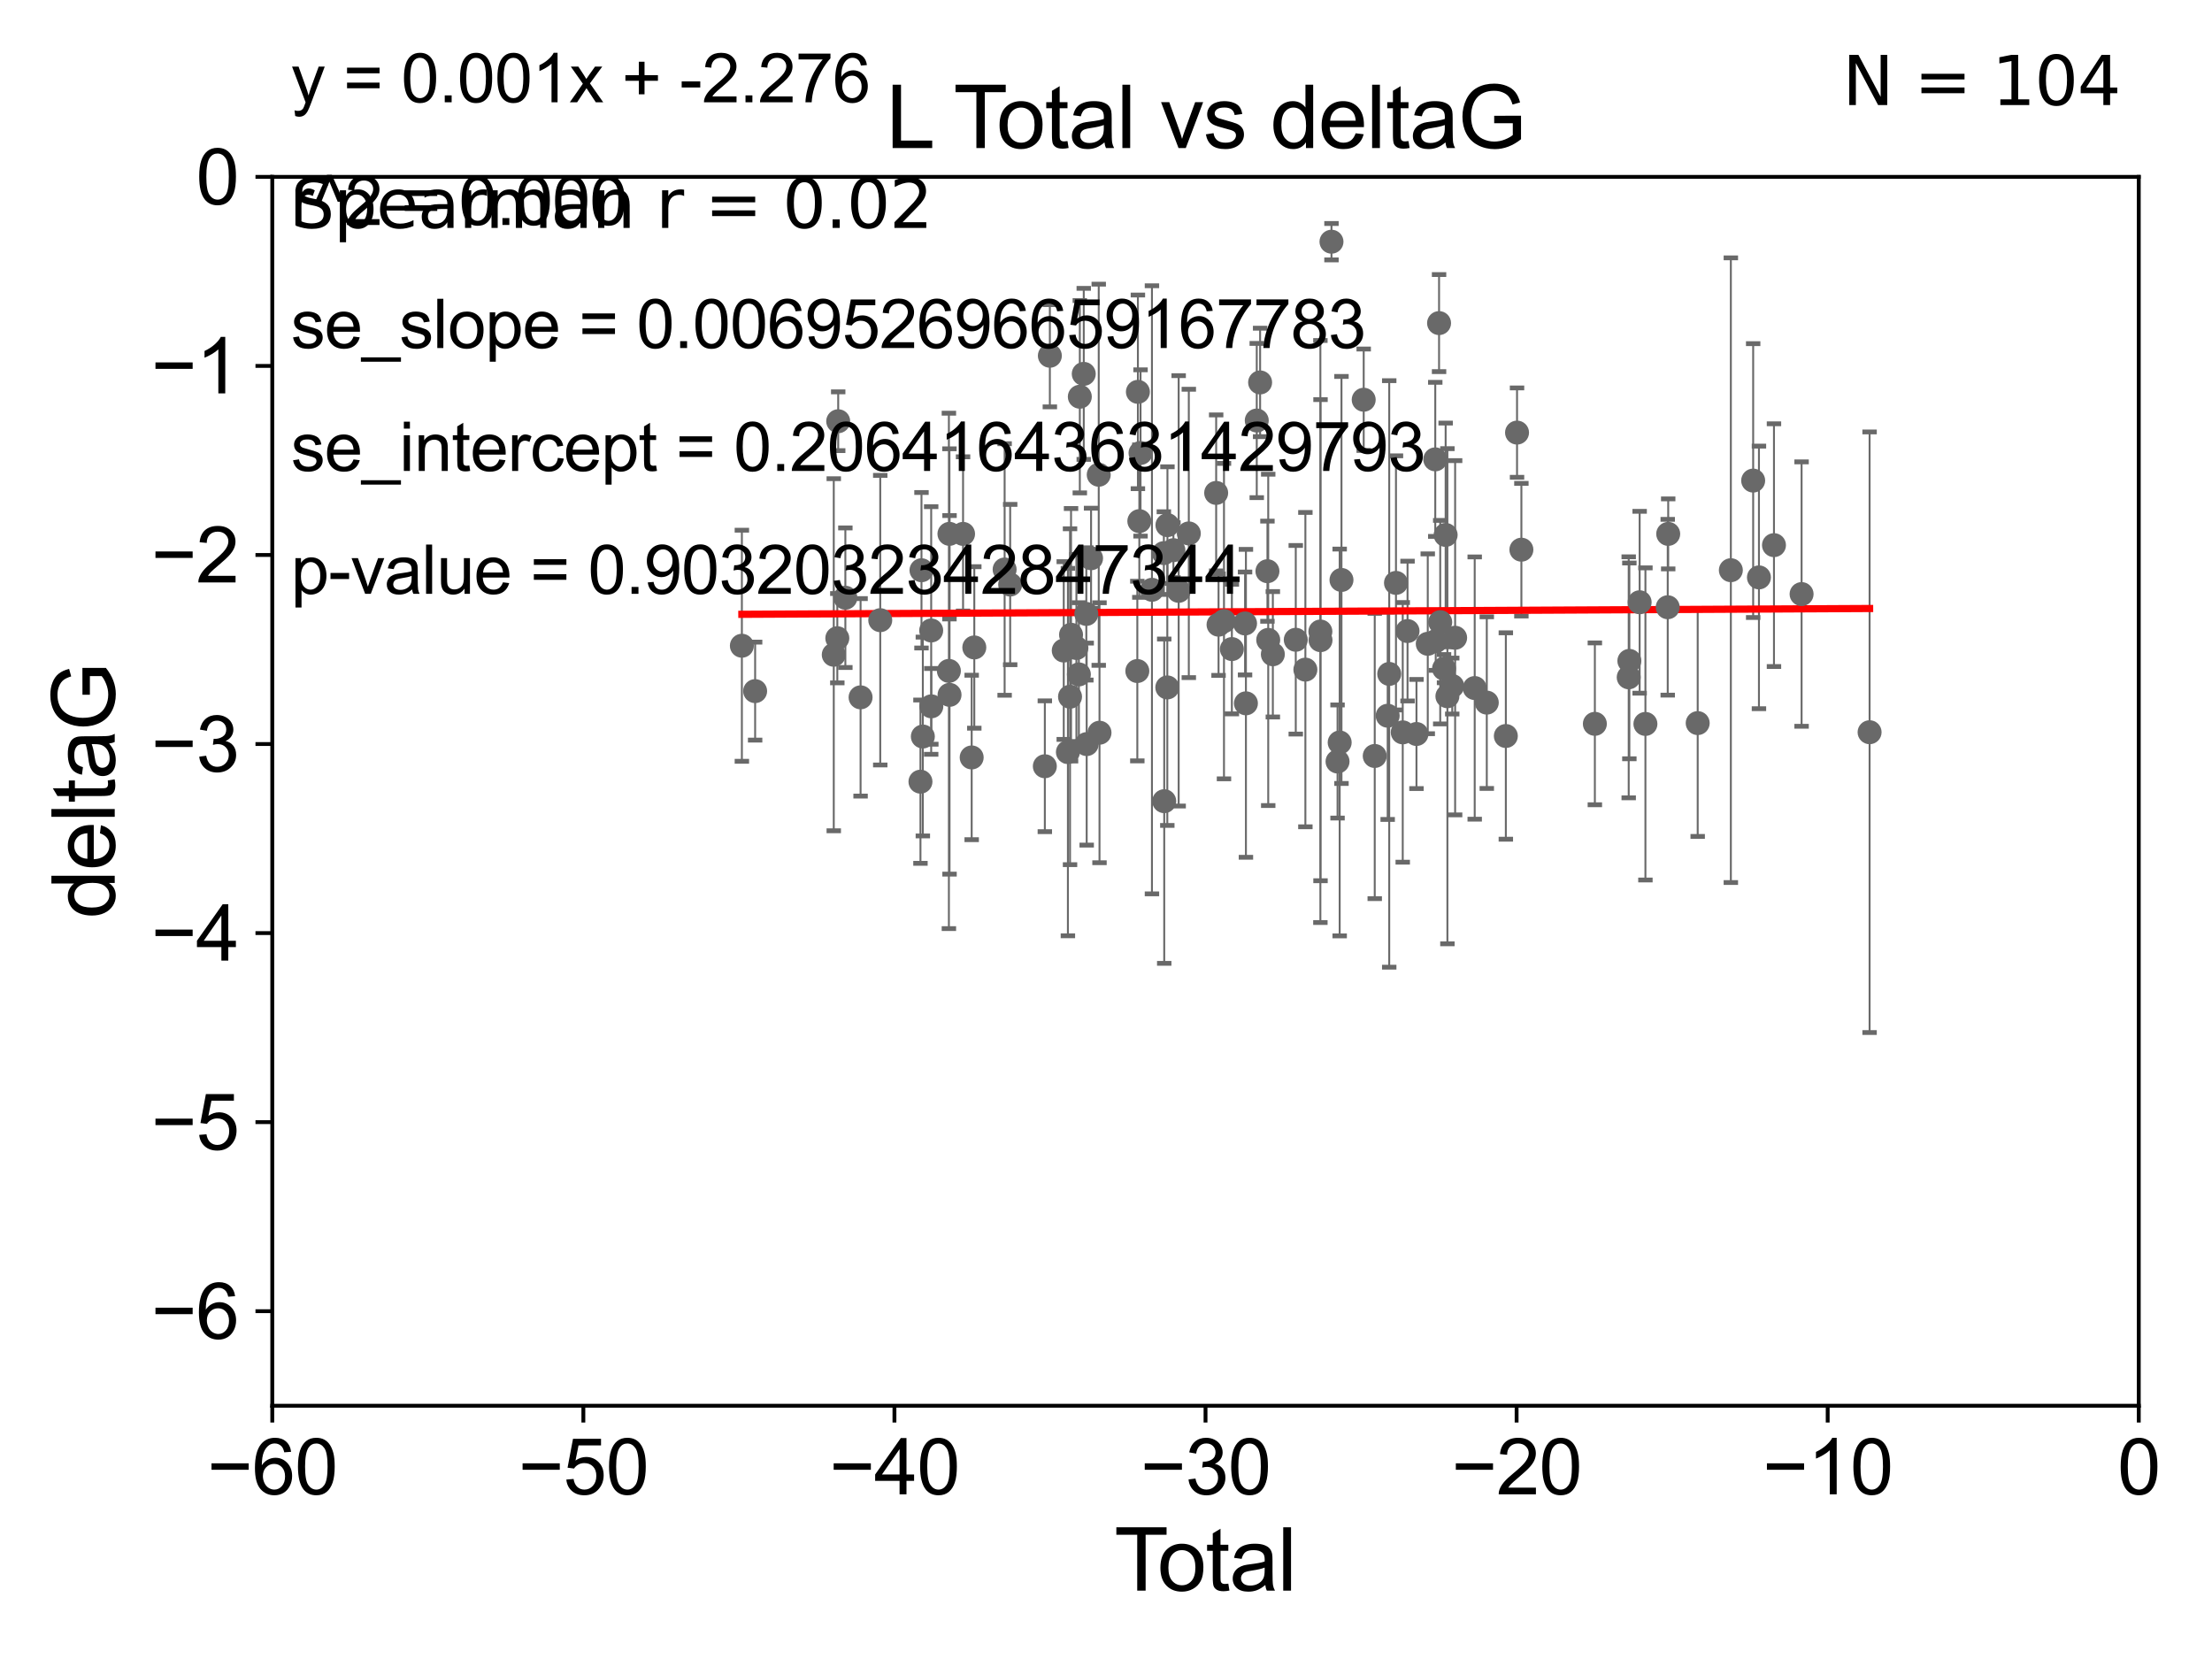 <?xml version="1.0" encoding="utf-8" standalone="no"?>
<!DOCTYPE svg PUBLIC "-//W3C//DTD SVG 1.1//EN"
  "http://www.w3.org/Graphics/SVG/1.1/DTD/svg11.dtd">
<svg xmlns:xlink="http://www.w3.org/1999/xlink" width="460.8pt" height="345.6pt" viewBox="0 0 460.8 345.6" xmlns="http://www.w3.org/2000/svg" version="1.1">
 <defs>
  <style type="text/css">*{stroke-linejoin: round; stroke-linecap: butt}</style>
 </defs>
 <g id="figure_1">
  <g id="patch_1">
   <path d="M 0 345.6 
L 460.8 345.6 
L 460.8 0 
L 0 0 
z
" style="fill: #ffffff"/>
  </g>
  <g id="axes_1">
   <g id="patch_2">
    <path d="M 56.72 292.84 
L 445.545 292.84 
L 445.545 36.842 
L 56.72 36.842 
z
" style="fill: #ffffff"/>
   </g>
   <g id="PathCollection_1">
    <defs>
     <path id="m4cfcfbcb03" d="M 0 1.118 
C 0.297 1.118 0.581 1 0.791 0.791 
C 1 0.581 1.118 0.297 1.118 0 
C 1.118 -0.297 1 -0.581 0.791 -0.791 
C 0.581 -1 0.297 -1.118 0 -1.118 
C -0.297 -1.118 -0.581 -1 -0.791 -0.791 
C -1 -0.581 -1.118 -0.297 -1.118 0 
C -1.118 0.297 -1 0.581 -0.791 0.791 
C -0.581 1 -0.297 1.118 0 1.118 
z
" style="stroke: #696969"/>
    </defs>
    <g clip-path="url(#p7989ab09ff)">
     <use xlink:href="#m4cfcfbcb03" x="154.546" y="134.519" style="fill: #696969; stroke: #696969"/>
     <use xlink:href="#m4cfcfbcb03" x="157.308" y="143.973" style="fill: #696969; stroke: #696969"/>
     <use xlink:href="#m4cfcfbcb03" x="173.688" y="136.396" style="fill: #696969; stroke: #696969"/>
     <use xlink:href="#m4cfcfbcb03" x="174.428" y="132.951" style="fill: #696969; stroke: #696969"/>
     <use xlink:href="#m4cfcfbcb03" x="174.612" y="87.752" style="fill: #696969; stroke: #696969"/>
     <use xlink:href="#m4cfcfbcb03" x="176.105" y="124.516" style="fill: #696969; stroke: #696969"/>
     <use xlink:href="#m4cfcfbcb03" x="179.275" y="145.269" style="fill: #696969; stroke: #696969"/>
     <use xlink:href="#m4cfcfbcb03" x="183.372" y="129.194" style="fill: #696969; stroke: #696969"/>
     <use xlink:href="#m4cfcfbcb03" x="191.749" y="162.837" style="fill: #696969; stroke: #696969"/>
     <use xlink:href="#m4cfcfbcb03" x="191.963" y="118.792" style="fill: #696969; stroke: #696969"/>
     <use xlink:href="#m4cfcfbcb03" x="192.245" y="153.43" style="fill: #696969; stroke: #696969"/>
     <use xlink:href="#m4cfcfbcb03" x="193.984" y="131.34" style="fill: #696969; stroke: #696969"/>
     <use xlink:href="#m4cfcfbcb03" x="194.013" y="147.143" style="fill: #696969; stroke: #696969"/>
     <use xlink:href="#m4cfcfbcb03" x="197.672" y="139.761" style="fill: #696969; stroke: #696969"/>
     <use xlink:href="#m4cfcfbcb03" x="197.786" y="111.213" style="fill: #696969; stroke: #696969"/>
     <use xlink:href="#m4cfcfbcb03" x="197.806" y="144.749" style="fill: #696969; stroke: #696969"/>
     <use xlink:href="#m4cfcfbcb03" x="200.623" y="111.222" style="fill: #696969; stroke: #696969"/>
     <use xlink:href="#m4cfcfbcb03" x="202.419" y="157.79" style="fill: #696969; stroke: #696969"/>
     <use xlink:href="#m4cfcfbcb03" x="202.965" y="134.875" style="fill: #696969; stroke: #696969"/>
     <use xlink:href="#m4cfcfbcb03" x="209.283" y="118.634" style="fill: #696969; stroke: #696969"/>
     <use xlink:href="#m4cfcfbcb03" x="210.439" y="121.77" style="fill: #696969; stroke: #696969"/>
     <use xlink:href="#m4cfcfbcb03" x="217.658" y="159.625" style="fill: #696969; stroke: #696969"/>
     <use xlink:href="#m4cfcfbcb03" x="218.704" y="74.109" style="fill: #696969; stroke: #696969"/>
     <use xlink:href="#m4cfcfbcb03" x="221.599" y="135.517" style="fill: #696969; stroke: #696969"/>
     <use xlink:href="#m4cfcfbcb03" x="222.464" y="156.673" style="fill: #696969; stroke: #696969"/>
     <use xlink:href="#m4cfcfbcb03" x="222.907" y="145.14" style="fill: #696969; stroke: #696969"/>
     <use xlink:href="#m4cfcfbcb03" x="223.118" y="132.235" style="fill: #696969; stroke: #696969"/>
     <use xlink:href="#m4cfcfbcb03" x="224.235" y="134.991" style="fill: #696969; stroke: #696969"/>
     <use xlink:href="#m4cfcfbcb03" x="224.749" y="140.493" style="fill: #696969; stroke: #696969"/>
     <use xlink:href="#m4cfcfbcb03" x="224.946" y="82.646" style="fill: #696969; stroke: #696969"/>
     <use xlink:href="#m4cfcfbcb03" x="225.766" y="77.885" style="fill: #696969; stroke: #696969"/>
     <use xlink:href="#m4cfcfbcb03" x="226.302" y="127.892" style="fill: #696969; stroke: #696969"/>
     <use xlink:href="#m4cfcfbcb03" x="226.377" y="155.008" style="fill: #696969; stroke: #696969"/>
     <use xlink:href="#m4cfcfbcb03" x="227.29" y="116.294" style="fill: #696969; stroke: #696969"/>
     <use xlink:href="#m4cfcfbcb03" x="228.887" y="98.898" style="fill: #696969; stroke: #696969"/>
     <use xlink:href="#m4cfcfbcb03" x="229.047" y="152.638" style="fill: #696969; stroke: #696969"/>
     <use xlink:href="#m4cfcfbcb03" x="236.925" y="139.789" style="fill: #696969; stroke: #696969"/>
     <use xlink:href="#m4cfcfbcb03" x="237.045" y="81.629" style="fill: #696969; stroke: #696969"/>
     <use xlink:href="#m4cfcfbcb03" x="237.343" y="108.561" style="fill: #696969; stroke: #696969"/>
     <use xlink:href="#m4cfcfbcb03" x="237.594" y="94.36" style="fill: #696969; stroke: #696969"/>
     <use xlink:href="#m4cfcfbcb03" x="239.973" y="122.865" style="fill: #696969; stroke: #696969"/>
     <use xlink:href="#m4cfcfbcb03" x="242.452" y="115.224" style="fill: #696969; stroke: #696969"/>
     <use xlink:href="#m4cfcfbcb03" x="242.531" y="166.901" style="fill: #696969; stroke: #696969"/>
     <use xlink:href="#m4cfcfbcb03" x="243.172" y="143.203" style="fill: #696969; stroke: #696969"/>
     <use xlink:href="#m4cfcfbcb03" x="243.201" y="109.395" style="fill: #696969; stroke: #696969"/>
     <use xlink:href="#m4cfcfbcb03" x="244.444" y="114.609" style="fill: #696969; stroke: #696969"/>
     <use xlink:href="#m4cfcfbcb03" x="245.537" y="123.086" style="fill: #696969; stroke: #696969"/>
     <use xlink:href="#m4cfcfbcb03" x="247.651" y="111.123" style="fill: #696969; stroke: #696969"/>
     <use xlink:href="#m4cfcfbcb03" x="253.35" y="102.683" style="fill: #696969; stroke: #696969"/>
     <use xlink:href="#m4cfcfbcb03" x="253.846" y="130.136" style="fill: #696969; stroke: #696969"/>
     <use xlink:href="#m4cfcfbcb03" x="254.978" y="129.391" style="fill: #696969; stroke: #696969"/>
     <use xlink:href="#m4cfcfbcb03" x="256.621" y="135.214" style="fill: #696969; stroke: #696969"/>
     <use xlink:href="#m4cfcfbcb03" x="259.367" y="129.879" style="fill: #696969; stroke: #696969"/>
     <use xlink:href="#m4cfcfbcb03" x="259.548" y="146.516" style="fill: #696969; stroke: #696969"/>
     <use xlink:href="#m4cfcfbcb03" x="261.805" y="87.602" style="fill: #696969; stroke: #696969"/>
     <use xlink:href="#m4cfcfbcb03" x="262.505" y="79.666" style="fill: #696969; stroke: #696969"/>
     <use xlink:href="#m4cfcfbcb03" x="264.03" y="118.992" style="fill: #696969; stroke: #696969"/>
     <use xlink:href="#m4cfcfbcb03" x="264.194" y="133.304" style="fill: #696969; stroke: #696969"/>
     <use xlink:href="#m4cfcfbcb03" x="265.157" y="136.298" style="fill: #696969; stroke: #696969"/>
     <use xlink:href="#m4cfcfbcb03" x="269.932" y="133.276" style="fill: #696969; stroke: #696969"/>
     <use xlink:href="#m4cfcfbcb03" x="271.934" y="139.496" style="fill: #696969; stroke: #696969"/>
     <use xlink:href="#m4cfcfbcb03" x="275.059" y="131.555" style="fill: #696969; stroke: #696969"/>
     <use xlink:href="#m4cfcfbcb03" x="275.088" y="133.357" style="fill: #696969; stroke: #696969"/>
     <use xlink:href="#m4cfcfbcb03" x="277.372" y="50.352" style="fill: #696969; stroke: #696969"/>
     <use xlink:href="#m4cfcfbcb03" x="278.635" y="158.636" style="fill: #696969; stroke: #696969"/>
     <use xlink:href="#m4cfcfbcb03" x="279.079" y="154.672" style="fill: #696969; stroke: #696969"/>
     <use xlink:href="#m4cfcfbcb03" x="279.455" y="120.816" style="fill: #696969; stroke: #696969"/>
     <use xlink:href="#m4cfcfbcb03" x="284.084" y="83.271" style="fill: #696969; stroke: #696969"/>
     <use xlink:href="#m4cfcfbcb03" x="286.383" y="157.484" style="fill: #696969; stroke: #696969"/>
     <use xlink:href="#m4cfcfbcb03" x="289.079" y="149.099" style="fill: #696969; stroke: #696969"/>
     <use xlink:href="#m4cfcfbcb03" x="289.401" y="140.39" style="fill: #696969; stroke: #696969"/>
     <use xlink:href="#m4cfcfbcb03" x="290.808" y="121.428" style="fill: #696969; stroke: #696969"/>
     <use xlink:href="#m4cfcfbcb03" x="292.216" y="152.565" style="fill: #696969; stroke: #696969"/>
     <use xlink:href="#m4cfcfbcb03" x="293.216" y="131.46" style="fill: #696969; stroke: #696969"/>
     <use xlink:href="#m4cfcfbcb03" x="295.076" y="152.905" style="fill: #696969; stroke: #696969"/>
     <use xlink:href="#m4cfcfbcb03" x="297.429" y="134.114" style="fill: #696969; stroke: #696969"/>
     <use xlink:href="#m4cfcfbcb03" x="298.992" y="95.693" style="fill: #696969; stroke: #696969"/>
     <use xlink:href="#m4cfcfbcb03" x="299.09" y="133.56" style="fill: #696969; stroke: #696969"/>
     <use xlink:href="#m4cfcfbcb03" x="299.783" y="67.307" style="fill: #696969; stroke: #696969"/>
     <use xlink:href="#m4cfcfbcb03" x="300.026" y="129.605" style="fill: #696969; stroke: #696969"/>
     <use xlink:href="#m4cfcfbcb03" x="300.82" y="139.29" style="fill: #696969; stroke: #696969"/>
     <use xlink:href="#m4cfcfbcb03" x="301.154" y="111.437" style="fill: #696969; stroke: #696969"/>
     <use xlink:href="#m4cfcfbcb03" x="301.521" y="145.041" style="fill: #696969; stroke: #696969"/>
     <use xlink:href="#m4cfcfbcb03" x="302.529" y="142.914" style="fill: #696969; stroke: #696969"/>
     <use xlink:href="#m4cfcfbcb03" x="303.131" y="132.856" style="fill: #696969; stroke: #696969"/>
     <use xlink:href="#m4cfcfbcb03" x="307.209" y="143.333" style="fill: #696969; stroke: #696969"/>
     <use xlink:href="#m4cfcfbcb03" x="309.726" y="146.367" style="fill: #696969; stroke: #696969"/>
     <use xlink:href="#m4cfcfbcb03" x="313.694" y="153.323" style="fill: #696969; stroke: #696969"/>
     <use xlink:href="#m4cfcfbcb03" x="316.026" y="90.117" style="fill: #696969; stroke: #696969"/>
     <use xlink:href="#m4cfcfbcb03" x="316.933" y="114.51" style="fill: #696969; stroke: #696969"/>
     <use xlink:href="#m4cfcfbcb03" x="332.239" y="150.79" style="fill: #696969; stroke: #696969"/>
     <use xlink:href="#m4cfcfbcb03" x="339.29" y="141.098" style="fill: #696969; stroke: #696969"/>
     <use xlink:href="#m4cfcfbcb03" x="339.426" y="137.675" style="fill: #696969; stroke: #696969"/>
     <use xlink:href="#m4cfcfbcb03" x="341.568" y="125.461" style="fill: #696969; stroke: #696969"/>
     <use xlink:href="#m4cfcfbcb03" x="342.771" y="150.808" style="fill: #696969; stroke: #696969"/>
     <use xlink:href="#m4cfcfbcb03" x="347.417" y="126.5" style="fill: #696969; stroke: #696969"/>
     <use xlink:href="#m4cfcfbcb03" x="347.518" y="111.221" style="fill: #696969; stroke: #696969"/>
     <use xlink:href="#m4cfcfbcb03" x="353.661" y="150.635" style="fill: #696969; stroke: #696969"/>
     <use xlink:href="#m4cfcfbcb03" x="360.567" y="118.783" style="fill: #696969; stroke: #696969"/>
     <use xlink:href="#m4cfcfbcb03" x="365.217" y="100.114" style="fill: #696969; stroke: #696969"/>
     <use xlink:href="#m4cfcfbcb03" x="366.421" y="120.283" style="fill: #696969; stroke: #696969"/>
     <use xlink:href="#m4cfcfbcb03" x="369.551" y="113.563" style="fill: #696969; stroke: #696969"/>
     <use xlink:href="#m4cfcfbcb03" x="375.304" y="123.757" style="fill: #696969; stroke: #696969"/>
     <use xlink:href="#m4cfcfbcb03" x="389.47" y="152.536" style="fill: #696969; stroke: #696969"/>
    </g>
   </g>
   <g id="matplotlib.axis_1">
    <g id="xtick_1">
     <g id="line2d_1">
      <defs>
       <path id="m4966cc963c" d="M 0 0 
L 0 3.5 
" style="stroke: #000000; stroke-width: 0.8"/>
      </defs>
      <g>
       <use xlink:href="#m4966cc963c" x="56.72" y="292.84" style="stroke: #000000; stroke-width: 0.8"/>
      </g>
     </g>
     <g id="text_1">
      <!-- −60 -->
      <g transform="translate(43.15 311.293)scale(0.16 -0.16)">
       <defs>
        <path id="ArialMT-2212" d="M 3381 1997 
L 356 1997 
L 356 2522 
L 3381 2522 
L 3381 1997 
z
" transform="scale(0.016)"/>
        <path id="ArialMT-36" d="M 3184 3459 
L 2625 3416 
Q 2550 3747 2413 3897 
Q 2184 4138 1850 4138 
Q 1581 4138 1378 3988 
Q 1113 3794 959 3422 
Q 806 3050 800 2363 
Q 1003 2672 1297 2822 
Q 1591 2972 1913 2972 
Q 2475 2972 2870 2558 
Q 3266 2144 3266 1488 
Q 3266 1056 3080 686 
Q 2894 316 2569 119 
Q 2244 -78 1831 -78 
Q 1128 -78 684 439 
Q 241 956 241 2144 
Q 241 3472 731 4075 
Q 1159 4600 1884 4600 
Q 2425 4600 2770 4297 
Q 3116 3994 3184 3459 
z
M 888 1484 
Q 888 1194 1011 928 
Q 1134 663 1356 523 
Q 1578 384 1822 384 
Q 2178 384 2434 671 
Q 2691 959 2691 1453 
Q 2691 1928 2437 2201 
Q 2184 2475 1800 2475 
Q 1419 2475 1153 2201 
Q 888 1928 888 1484 
z
" transform="scale(0.016)"/>
        <path id="ArialMT-30" d="M 266 2259 
Q 266 3072 433 3567 
Q 600 4063 929 4331 
Q 1259 4600 1759 4600 
Q 2128 4600 2406 4451 
Q 2684 4303 2865 4023 
Q 3047 3744 3150 3342 
Q 3253 2941 3253 2259 
Q 3253 1453 3087 958 
Q 2922 463 2592 192 
Q 2263 -78 1759 -78 
Q 1097 -78 719 397 
Q 266 969 266 2259 
z
M 844 2259 
Q 844 1131 1108 757 
Q 1372 384 1759 384 
Q 2147 384 2411 759 
Q 2675 1134 2675 2259 
Q 2675 3391 2411 3762 
Q 2147 4134 1753 4134 
Q 1366 4134 1134 3806 
Q 844 3388 844 2259 
z
" transform="scale(0.016)"/>
       </defs>
       <use xlink:href="#ArialMT-2212"/>
       <use xlink:href="#ArialMT-36" x="58.398"/>
       <use xlink:href="#ArialMT-30" x="114.014"/>
      </g>
     </g>
    </g>
    <g id="xtick_2">
     <g id="line2d_2">
      <g>
       <use xlink:href="#m4966cc963c" x="121.524" y="292.84" style="stroke: #000000; stroke-width: 0.8"/>
      </g>
     </g>
     <g id="text_2">
      <!-- −50 -->
      <g transform="translate(107.954 311.293)scale(0.16 -0.16)">
       <defs>
        <path id="ArialMT-35" d="M 266 1200 
L 856 1250 
Q 922 819 1161 601 
Q 1400 384 1738 384 
Q 2144 384 2425 690 
Q 2706 997 2706 1503 
Q 2706 1984 2436 2262 
Q 2166 2541 1728 2541 
Q 1456 2541 1237 2417 
Q 1019 2294 894 2097 
L 366 2166 
L 809 4519 
L 3088 4519 
L 3088 3981 
L 1259 3981 
L 1013 2750 
Q 1425 3038 1878 3038 
Q 2478 3038 2890 2622 
Q 3303 2206 3303 1553 
Q 3303 931 2941 478 
Q 2500 -78 1738 -78 
Q 1113 -78 717 272 
Q 322 622 266 1200 
z
" transform="scale(0.016)"/>
       </defs>
       <use xlink:href="#ArialMT-2212"/>
       <use xlink:href="#ArialMT-35" x="58.398"/>
       <use xlink:href="#ArialMT-30" x="114.014"/>
      </g>
     </g>
    </g>
    <g id="xtick_3">
     <g id="line2d_3">
      <g>
       <use xlink:href="#m4966cc963c" x="186.328" y="292.84" style="stroke: #000000; stroke-width: 0.8"/>
      </g>
     </g>
     <g id="text_3">
      <!-- −40 -->
      <g transform="translate(172.758 311.293)scale(0.16 -0.16)">
       <defs>
        <path id="ArialMT-34" d="M 2069 0 
L 2069 1097 
L 81 1097 
L 81 1613 
L 2172 4581 
L 2631 4581 
L 2631 1613 
L 3250 1613 
L 3250 1097 
L 2631 1097 
L 2631 0 
L 2069 0 
z
M 2069 1613 
L 2069 3678 
L 634 1613 
L 2069 1613 
z
" transform="scale(0.016)"/>
       </defs>
       <use xlink:href="#ArialMT-2212"/>
       <use xlink:href="#ArialMT-34" x="58.398"/>
       <use xlink:href="#ArialMT-30" x="114.014"/>
      </g>
     </g>
    </g>
    <g id="xtick_4">
     <g id="line2d_4">
      <g>
       <use xlink:href="#m4966cc963c" x="251.132" y="292.84" style="stroke: #000000; stroke-width: 0.8"/>
      </g>
     </g>
     <g id="text_4">
      <!-- −30 -->
      <g transform="translate(237.562 311.293)scale(0.16 -0.16)">
       <defs>
        <path id="ArialMT-33" d="M 269 1209 
L 831 1284 
Q 928 806 1161 595 
Q 1394 384 1728 384 
Q 2125 384 2398 659 
Q 2672 934 2672 1341 
Q 2672 1728 2419 1979 
Q 2166 2231 1775 2231 
Q 1616 2231 1378 2169 
L 1441 2663 
Q 1497 2656 1531 2656 
Q 1891 2656 2178 2843 
Q 2466 3031 2466 3422 
Q 2466 3731 2256 3934 
Q 2047 4138 1716 4138 
Q 1388 4138 1169 3931 
Q 950 3725 888 3313 
L 325 3413 
Q 428 3978 793 4289 
Q 1159 4600 1703 4600 
Q 2078 4600 2393 4439 
Q 2709 4278 2876 4000 
Q 3044 3722 3044 3409 
Q 3044 3113 2884 2869 
Q 2725 2625 2413 2481 
Q 2819 2388 3044 2092 
Q 3269 1797 3269 1353 
Q 3269 753 2831 336 
Q 2394 -81 1725 -81 
Q 1122 -81 723 278 
Q 325 638 269 1209 
z
" transform="scale(0.016)"/>
       </defs>
       <use xlink:href="#ArialMT-2212"/>
       <use xlink:href="#ArialMT-33" x="58.398"/>
       <use xlink:href="#ArialMT-30" x="114.014"/>
      </g>
     </g>
    </g>
    <g id="xtick_5">
     <g id="line2d_5">
      <g>
       <use xlink:href="#m4966cc963c" x="315.937" y="292.84" style="stroke: #000000; stroke-width: 0.8"/>
      </g>
     </g>
     <g id="text_5">
      <!-- −20 -->
      <g transform="translate(302.367 311.293)scale(0.16 -0.16)">
       <defs>
        <path id="ArialMT-32" d="M 3222 541 
L 3222 0 
L 194 0 
Q 188 203 259 391 
Q 375 700 629 1000 
Q 884 1300 1366 1694 
Q 2113 2306 2375 2664 
Q 2638 3022 2638 3341 
Q 2638 3675 2398 3904 
Q 2159 4134 1775 4134 
Q 1369 4134 1125 3890 
Q 881 3647 878 3216 
L 300 3275 
Q 359 3922 746 4261 
Q 1134 4600 1788 4600 
Q 2447 4600 2831 4234 
Q 3216 3869 3216 3328 
Q 3216 3053 3103 2787 
Q 2991 2522 2730 2228 
Q 2469 1934 1863 1422 
Q 1356 997 1212 845 
Q 1069 694 975 541 
L 3222 541 
z
" transform="scale(0.016)"/>
       </defs>
       <use xlink:href="#ArialMT-2212"/>
       <use xlink:href="#ArialMT-32" x="58.398"/>
       <use xlink:href="#ArialMT-30" x="114.014"/>
      </g>
     </g>
    </g>
    <g id="xtick_6">
     <g id="line2d_6">
      <g>
       <use xlink:href="#m4966cc963c" x="380.741" y="292.84" style="stroke: #000000; stroke-width: 0.8"/>
      </g>
     </g>
     <g id="text_6">
      <!-- −10 -->
      <g transform="translate(367.171 311.293)scale(0.16 -0.16)">
       <defs>
        <path id="ArialMT-31" d="M 2384 0 
L 1822 0 
L 1822 3584 
Q 1619 3391 1289 3197 
Q 959 3003 697 2906 
L 697 3450 
Q 1169 3672 1522 3987 
Q 1875 4303 2022 4600 
L 2384 4600 
L 2384 0 
z
" transform="scale(0.016)"/>
       </defs>
       <use xlink:href="#ArialMT-2212"/>
       <use xlink:href="#ArialMT-31" x="58.398"/>
       <use xlink:href="#ArialMT-30" x="114.014"/>
      </g>
     </g>
    </g>
    <g id="xtick_7">
     <g id="line2d_7">
      <g>
       <use xlink:href="#m4966cc963c" x="445.545" y="292.84" style="stroke: #000000; stroke-width: 0.8"/>
      </g>
     </g>
     <g id="text_7">
      <!-- 0 -->
      <g transform="translate(441.096 311.293)scale(0.16 -0.16)">
       <use xlink:href="#ArialMT-30"/>
      </g>
     </g>
    </g>
    <g id="text_8">
     <!-- Total -->
     <g transform="translate(232.127 331.357)scale(0.18 -0.18)">
      <defs>
       <path id="ArialMT-54" d="M 1659 0 
L 1659 4041 
L 150 4041 
L 150 4581 
L 3781 4581 
L 3781 4041 
L 2266 4041 
L 2266 0 
L 1659 0 
z
" transform="scale(0.016)"/>
       <path id="ArialMT-6f" d="M 213 1659 
Q 213 2581 725 3025 
Q 1153 3394 1769 3394 
Q 2453 3394 2887 2945 
Q 3322 2497 3322 1706 
Q 3322 1066 3130 698 
Q 2938 331 2570 128 
Q 2203 -75 1769 -75 
Q 1072 -75 642 372 
Q 213 819 213 1659 
z
M 791 1659 
Q 791 1022 1069 705 
Q 1347 388 1769 388 
Q 2188 388 2466 706 
Q 2744 1025 2744 1678 
Q 2744 2294 2464 2611 
Q 2184 2928 1769 2928 
Q 1347 2928 1069 2612 
Q 791 2297 791 1659 
z
" transform="scale(0.016)"/>
       <path id="ArialMT-74" d="M 1650 503 
L 1731 6 
Q 1494 -44 1306 -44 
Q 1000 -44 831 53 
Q 663 150 594 308 
Q 525 466 525 972 
L 525 2881 
L 113 2881 
L 113 3319 
L 525 3319 
L 525 4141 
L 1084 4478 
L 1084 3319 
L 1650 3319 
L 1650 2881 
L 1084 2881 
L 1084 941 
Q 1084 700 1114 631 
Q 1144 563 1211 522 
Q 1278 481 1403 481 
Q 1497 481 1650 503 
z
" transform="scale(0.016)"/>
       <path id="ArialMT-61" d="M 2588 409 
Q 2275 144 1986 34 
Q 1697 -75 1366 -75 
Q 819 -75 525 192 
Q 231 459 231 875 
Q 231 1119 342 1320 
Q 453 1522 633 1644 
Q 813 1766 1038 1828 
Q 1203 1872 1538 1913 
Q 2219 1994 2541 2106 
Q 2544 2222 2544 2253 
Q 2544 2597 2384 2738 
Q 2169 2928 1744 2928 
Q 1347 2928 1158 2789 
Q 969 2650 878 2297 
L 328 2372 
Q 403 2725 575 2942 
Q 747 3159 1072 3276 
Q 1397 3394 1825 3394 
Q 2250 3394 2515 3294 
Q 2781 3194 2906 3042 
Q 3031 2891 3081 2659 
Q 3109 2516 3109 2141 
L 3109 1391 
Q 3109 606 3145 398 
Q 3181 191 3288 0 
L 2700 0 
Q 2613 175 2588 409 
z
M 2541 1666 
Q 2234 1541 1622 1453 
Q 1275 1403 1131 1340 
Q 988 1278 909 1158 
Q 831 1038 831 891 
Q 831 666 1001 516 
Q 1172 366 1500 366 
Q 1825 366 2078 508 
Q 2331 650 2450 897 
Q 2541 1088 2541 1459 
L 2541 1666 
z
" transform="scale(0.016)"/>
       <path id="ArialMT-6c" d="M 409 0 
L 409 4581 
L 972 4581 
L 972 0 
L 409 0 
z
" transform="scale(0.016)"/>
      </defs>
      <use xlink:href="#ArialMT-54"/>
      <use xlink:href="#ArialMT-6f" x="49.959"/>
      <use xlink:href="#ArialMT-74" x="105.574"/>
      <use xlink:href="#ArialMT-61" x="133.357"/>
      <use xlink:href="#ArialMT-6c" x="188.973"/>
     </g>
    </g>
   </g>
   <g id="matplotlib.axis_2">
    <g id="ytick_1">
     <g id="line2d_8">
      <defs>
       <path id="m309bfd280a" d="M 0 0 
L -3.5 0 
" style="stroke: #000000; stroke-width: 0.8"/>
      </defs>
      <g>
       <use xlink:href="#m309bfd280a" x="56.72" y="273.148" style="stroke: #000000; stroke-width: 0.8"/>
      </g>
     </g>
     <g id="text_9">
      <!-- −6 -->
      <g transform="translate(31.477 278.874)scale(0.16 -0.16)">
       <use xlink:href="#ArialMT-2212"/>
       <use xlink:href="#ArialMT-36" x="58.398"/>
      </g>
     </g>
    </g>
    <g id="ytick_2">
     <g id="line2d_9">
      <g>
       <use xlink:href="#m309bfd280a" x="56.72" y="233.764" style="stroke: #000000; stroke-width: 0.8"/>
      </g>
     </g>
     <g id="text_10">
      <!-- −5 -->
      <g transform="translate(31.477 239.49)scale(0.16 -0.16)">
       <use xlink:href="#ArialMT-2212"/>
       <use xlink:href="#ArialMT-35" x="58.398"/>
      </g>
     </g>
    </g>
    <g id="ytick_3">
     <g id="line2d_10">
      <g>
       <use xlink:href="#m309bfd280a" x="56.72" y="194.379" style="stroke: #000000; stroke-width: 0.8"/>
      </g>
     </g>
     <g id="text_11">
      <!-- −4 -->
      <g transform="translate(31.477 200.106)scale(0.16 -0.16)">
       <use xlink:href="#ArialMT-2212"/>
       <use xlink:href="#ArialMT-34" x="58.398"/>
      </g>
     </g>
    </g>
    <g id="ytick_4">
     <g id="line2d_11">
      <g>
       <use xlink:href="#m309bfd280a" x="56.72" y="154.995" style="stroke: #000000; stroke-width: 0.8"/>
      </g>
     </g>
     <g id="text_12">
      <!-- −3 -->
      <g transform="translate(31.477 160.721)scale(0.16 -0.16)">
       <use xlink:href="#ArialMT-2212"/>
       <use xlink:href="#ArialMT-33" x="58.398"/>
      </g>
     </g>
    </g>
    <g id="ytick_5">
     <g id="line2d_12">
      <g>
       <use xlink:href="#m309bfd280a" x="56.72" y="115.611" style="stroke: #000000; stroke-width: 0.8"/>
      </g>
     </g>
     <g id="text_13">
      <!-- −2 -->
      <g transform="translate(31.477 121.337)scale(0.16 -0.16)">
       <use xlink:href="#ArialMT-2212"/>
       <use xlink:href="#ArialMT-32" x="58.398"/>
      </g>
     </g>
    </g>
    <g id="ytick_6">
     <g id="line2d_13">
      <g>
       <use xlink:href="#m309bfd280a" x="56.72" y="76.226" style="stroke: #000000; stroke-width: 0.8"/>
      </g>
     </g>
     <g id="text_14">
      <!-- −1 -->
      <g transform="translate(31.477 81.953)scale(0.16 -0.16)">
       <use xlink:href="#ArialMT-2212"/>
       <use xlink:href="#ArialMT-31" x="58.398"/>
      </g>
     </g>
    </g>
    <g id="ytick_7">
     <g id="line2d_14">
      <g>
       <use xlink:href="#m309bfd280a" x="56.72" y="36.842" style="stroke: #000000; stroke-width: 0.8"/>
      </g>
     </g>
     <g id="text_15">
      <!-- 0 -->
      <g transform="translate(40.822 42.568)scale(0.16 -0.16)">
       <use xlink:href="#ArialMT-30"/>
      </g>
     </g>
    </g>
    <g id="text_16">
     <!-- deltaG -->
     <g transform="translate(23.9 191.356)rotate(-90)scale(0.18 -0.18)">
      <defs>
       <path id="ArialMT-64" d="M 2575 0 
L 2575 419 
Q 2259 -75 1647 -75 
Q 1250 -75 917 144 
Q 584 363 401 755 
Q 219 1147 219 1656 
Q 219 2153 384 2558 
Q 550 2963 881 3178 
Q 1213 3394 1622 3394 
Q 1922 3394 2156 3267 
Q 2391 3141 2538 2938 
L 2538 4581 
L 3097 4581 
L 3097 0 
L 2575 0 
z
M 797 1656 
Q 797 1019 1065 703 
Q 1334 388 1700 388 
Q 2069 388 2326 689 
Q 2584 991 2584 1609 
Q 2584 2291 2321 2609 
Q 2059 2928 1675 2928 
Q 1300 2928 1048 2622 
Q 797 2316 797 1656 
z
" transform="scale(0.016)"/>
       <path id="ArialMT-65" d="M 2694 1069 
L 3275 997 
Q 3138 488 2766 206 
Q 2394 -75 1816 -75 
Q 1088 -75 661 373 
Q 234 822 234 1631 
Q 234 2469 665 2931 
Q 1097 3394 1784 3394 
Q 2450 3394 2872 2941 
Q 3294 2488 3294 1666 
Q 3294 1616 3291 1516 
L 816 1516 
Q 847 969 1125 678 
Q 1403 388 1819 388 
Q 2128 388 2347 550 
Q 2566 713 2694 1069 
z
M 847 1978 
L 2700 1978 
Q 2663 2397 2488 2606 
Q 2219 2931 1791 2931 
Q 1403 2931 1139 2672 
Q 875 2413 847 1978 
z
" transform="scale(0.016)"/>
       <path id="ArialMT-47" d="M 2638 1797 
L 2638 2334 
L 4578 2338 
L 4578 638 
Q 4131 281 3656 101 
Q 3181 -78 2681 -78 
Q 2006 -78 1454 211 
Q 903 500 622 1047 
Q 341 1594 341 2269 
Q 341 2938 620 3517 
Q 900 4097 1425 4378 
Q 1950 4659 2634 4659 
Q 3131 4659 3532 4498 
Q 3934 4338 4162 4050 
Q 4391 3763 4509 3300 
L 3963 3150 
Q 3859 3500 3706 3700 
Q 3553 3900 3268 4020 
Q 2984 4141 2638 4141 
Q 2222 4141 1919 4014 
Q 1616 3888 1430 3681 
Q 1244 3475 1141 3228 
Q 966 2803 966 2306 
Q 966 1694 1177 1281 
Q 1388 869 1791 669 
Q 2194 469 2647 469 
Q 3041 469 3416 620 
Q 3791 772 3984 944 
L 3984 1797 
L 2638 1797 
z
" transform="scale(0.016)"/>
      </defs>
      <use xlink:href="#ArialMT-64"/>
      <use xlink:href="#ArialMT-65" x="55.615"/>
      <use xlink:href="#ArialMT-6c" x="111.23"/>
      <use xlink:href="#ArialMT-74" x="133.447"/>
      <use xlink:href="#ArialMT-61" x="161.23"/>
      <use xlink:href="#ArialMT-47" x="216.846"/>
     </g>
    </g>
   </g>
   <g id="LineCollection_1">
    <path d="M 154.546 158.587 
L 154.546 110.451 
" clip-path="url(#p7989ab09ff)" style="fill: none; stroke: #696969; stroke-width: 0.4"/>
    <path d="M 157.308 154.179 
L 157.308 133.766 
" clip-path="url(#p7989ab09ff)" style="fill: none; stroke: #696969; stroke-width: 0.4"/>
    <path d="M 173.688 173.065 
L 173.688 99.727 
" clip-path="url(#p7989ab09ff)" style="fill: none; stroke: #696969; stroke-width: 0.4"/>
    <path d="M 174.428 142.255 
L 174.428 123.648 
" clip-path="url(#p7989ab09ff)" style="fill: none; stroke: #696969; stroke-width: 0.4"/>
    <path d="M 174.612 93.876 
L 174.612 81.628 
" clip-path="url(#p7989ab09ff)" style="fill: none; stroke: #696969; stroke-width: 0.4"/>
    <path d="M 176.105 139.053 
L 176.105 109.979 
" clip-path="url(#p7989ab09ff)" style="fill: none; stroke: #696969; stroke-width: 0.4"/>
    <path d="M 179.275 165.84 
L 179.275 124.698 
" clip-path="url(#p7989ab09ff)" style="fill: none; stroke: #696969; stroke-width: 0.4"/>
    <path d="M 183.372 159.359 
L 183.372 99.028 
" clip-path="url(#p7989ab09ff)" style="fill: none; stroke: #696969; stroke-width: 0.4"/>
    <path d="M 191.749 179.849 
L 191.749 145.825 
" clip-path="url(#p7989ab09ff)" style="fill: none; stroke: #696969; stroke-width: 0.4"/>
    <path d="M 191.963 134.987 
L 191.963 102.597 
" clip-path="url(#p7989ab09ff)" style="fill: none; stroke: #696969; stroke-width: 0.4"/>
    <path d="M 192.245 174.137 
L 192.245 132.724 
" clip-path="url(#p7989ab09ff)" style="fill: none; stroke: #696969; stroke-width: 0.4"/>
    <path d="M 193.984 157.132 
L 193.984 105.548 
" clip-path="url(#p7989ab09ff)" style="fill: none; stroke: #696969; stroke-width: 0.4"/>
    <path d="M 194.013 155.028 
L 194.013 139.259 
" clip-path="url(#p7989ab09ff)" style="fill: none; stroke: #696969; stroke-width: 0.4"/>
    <path d="M 197.672 193.443 
L 197.672 86.079 
" clip-path="url(#p7989ab09ff)" style="fill: none; stroke: #696969; stroke-width: 0.4"/>
    <path d="M 197.786 128.936 
L 197.786 93.489 
" clip-path="url(#p7989ab09ff)" style="fill: none; stroke: #696969; stroke-width: 0.4"/>
    <path d="M 197.806 182.096 
L 197.806 107.401 
" clip-path="url(#p7989ab09ff)" style="fill: none; stroke: #696969; stroke-width: 0.4"/>
    <path d="M 200.623 127.287 
L 200.623 95.157 
" clip-path="url(#p7989ab09ff)" style="fill: none; stroke: #696969; stroke-width: 0.4"/>
    <path d="M 202.419 174.919 
L 202.419 140.662 
" clip-path="url(#p7989ab09ff)" style="fill: none; stroke: #696969; stroke-width: 0.4"/>
    <path d="M 202.965 151.697 
L 202.965 118.053 
" clip-path="url(#p7989ab09ff)" style="fill: none; stroke: #696969; stroke-width: 0.4"/>
    <path d="M 209.283 144.836 
L 209.283 92.431 
" clip-path="url(#p7989ab09ff)" style="fill: none; stroke: #696969; stroke-width: 0.4"/>
    <path d="M 210.439 138.466 
L 210.439 105.074 
" clip-path="url(#p7989ab09ff)" style="fill: none; stroke: #696969; stroke-width: 0.4"/>
    <path d="M 217.658 173.247 
L 217.658 146.004 
" clip-path="url(#p7989ab09ff)" style="fill: none; stroke: #696969; stroke-width: 0.4"/>
    <path d="M 218.704 84.753 
L 218.704 63.465 
" clip-path="url(#p7989ab09ff)" style="fill: none; stroke: #696969; stroke-width: 0.4"/>
    <path d="M 221.599 154.028 
L 221.599 117.006 
" clip-path="url(#p7989ab09ff)" style="fill: none; stroke: #696969; stroke-width: 0.4"/>
    <path d="M 222.464 194.944 
L 222.464 118.403 
" clip-path="url(#p7989ab09ff)" style="fill: none; stroke: #696969; stroke-width: 0.4"/>
    <path d="M 222.907 180.126 
L 222.907 110.155 
" clip-path="url(#p7989ab09ff)" style="fill: none; stroke: #696969; stroke-width: 0.4"/>
    <path d="M 223.118 158.535 
L 223.118 105.935 
" clip-path="url(#p7989ab09ff)" style="fill: none; stroke: #696969; stroke-width: 0.4"/>
    <path d="M 224.235 154.473 
L 224.235 115.508 
" clip-path="url(#p7989ab09ff)" style="fill: none; stroke: #696969; stroke-width: 0.4"/>
    <path d="M 224.749 155.435 
L 224.749 125.551 
" clip-path="url(#p7989ab09ff)" style="fill: none; stroke: #696969; stroke-width: 0.4"/>
    <path d="M 224.946 102.678 
L 224.946 62.614 
" clip-path="url(#p7989ab09ff)" style="fill: none; stroke: #696969; stroke-width: 0.4"/>
    <path d="M 225.766 95.7 
L 225.766 60.069 
" clip-path="url(#p7989ab09ff)" style="fill: none; stroke: #696969; stroke-width: 0.4"/>
    <path d="M 226.302 141.667 
L 226.302 114.118 
" clip-path="url(#p7989ab09ff)" style="fill: none; stroke: #696969; stroke-width: 0.4"/>
    <path d="M 226.377 176.049 
L 226.377 133.967 
" clip-path="url(#p7989ab09ff)" style="fill: none; stroke: #696969; stroke-width: 0.4"/>
    <path d="M 227.29 126.723 
L 227.29 105.866 
" clip-path="url(#p7989ab09ff)" style="fill: none; stroke: #696969; stroke-width: 0.4"/>
    <path d="M 228.887 138.596 
L 228.887 59.2 
" clip-path="url(#p7989ab09ff)" style="fill: none; stroke: #696969; stroke-width: 0.4"/>
    <path d="M 229.047 179.714 
L 229.047 125.563 
" clip-path="url(#p7989ab09ff)" style="fill: none; stroke: #696969; stroke-width: 0.4"/>
    <path d="M 236.925 158.502 
L 236.925 121.076 
" clip-path="url(#p7989ab09ff)" style="fill: none; stroke: #696969; stroke-width: 0.4"/>
    <path d="M 237.045 101.802 
L 237.045 61.456 
" clip-path="url(#p7989ab09ff)" style="fill: none; stroke: #696969; stroke-width: 0.4"/>
    <path d="M 237.343 124.438 
L 237.343 92.683 
" clip-path="url(#p7989ab09ff)" style="fill: none; stroke: #696969; stroke-width: 0.4"/>
    <path d="M 237.594 111.683 
L 237.594 77.037 
" clip-path="url(#p7989ab09ff)" style="fill: none; stroke: #696969; stroke-width: 0.4"/>
    <path d="M 239.973 186.203 
L 239.973 59.527 
" clip-path="url(#p7989ab09ff)" style="fill: none; stroke: #696969; stroke-width: 0.4"/>
    <path d="M 242.452 123.835 
L 242.452 106.612 
" clip-path="url(#p7989ab09ff)" style="fill: none; stroke: #696969; stroke-width: 0.4"/>
    <path d="M 242.531 200.682 
L 242.531 133.119 
" clip-path="url(#p7989ab09ff)" style="fill: none; stroke: #696969; stroke-width: 0.4"/>
    <path d="M 243.172 171.954 
L 243.172 114.452 
" clip-path="url(#p7989ab09ff)" style="fill: none; stroke: #696969; stroke-width: 0.4"/>
    <path d="M 243.201 121.549 
L 243.201 97.241 
" clip-path="url(#p7989ab09ff)" style="fill: none; stroke: #696969; stroke-width: 0.4"/>
    <path d="M 244.444 120.329 
L 244.444 108.89 
" clip-path="url(#p7989ab09ff)" style="fill: none; stroke: #696969; stroke-width: 0.4"/>
    <path d="M 245.537 167.912 
L 245.537 78.26 
" clip-path="url(#p7989ab09ff)" style="fill: none; stroke: #696969; stroke-width: 0.4"/>
    <path d="M 247.651 141.157 
L 247.651 81.088 
" clip-path="url(#p7989ab09ff)" style="fill: none; stroke: #696969; stroke-width: 0.4"/>
    <path d="M 253.35 118.932 
L 253.35 86.433 
" clip-path="url(#p7989ab09ff)" style="fill: none; stroke: #696969; stroke-width: 0.4"/>
    <path d="M 253.846 140.697 
L 253.846 119.575 
" clip-path="url(#p7989ab09ff)" style="fill: none; stroke: #696969; stroke-width: 0.4"/>
    <path d="M 254.978 162.246 
L 254.978 96.536 
" clip-path="url(#p7989ab09ff)" style="fill: none; stroke: #696969; stroke-width: 0.4"/>
    <path d="M 256.621 148.707 
L 256.621 121.721 
" clip-path="url(#p7989ab09ff)" style="fill: none; stroke: #696969; stroke-width: 0.4"/>
    <path d="M 259.367 140.597 
L 259.367 119.16 
" clip-path="url(#p7989ab09ff)" style="fill: none; stroke: #696969; stroke-width: 0.4"/>
    <path d="M 259.548 178.589 
L 259.548 114.443 
" clip-path="url(#p7989ab09ff)" style="fill: none; stroke: #696969; stroke-width: 0.4"/>
    <path d="M 261.805 103.664 
L 261.805 71.541 
" clip-path="url(#p7989ab09ff)" style="fill: none; stroke: #696969; stroke-width: 0.4"/>
    <path d="M 262.505 90.961 
L 262.505 68.371 
" clip-path="url(#p7989ab09ff)" style="fill: none; stroke: #696969; stroke-width: 0.4"/>
    <path d="M 264.03 129.424 
L 264.03 108.561 
" clip-path="url(#p7989ab09ff)" style="fill: none; stroke: #696969; stroke-width: 0.4"/>
    <path d="M 264.194 167.815 
L 264.194 98.792 
" clip-path="url(#p7989ab09ff)" style="fill: none; stroke: #696969; stroke-width: 0.4"/>
    <path d="M 265.157 149.361 
L 265.157 123.236 
" clip-path="url(#p7989ab09ff)" style="fill: none; stroke: #696969; stroke-width: 0.4"/>
    <path d="M 269.932 152.921 
L 269.932 113.631 
" clip-path="url(#p7989ab09ff)" style="fill: none; stroke: #696969; stroke-width: 0.4"/>
    <path d="M 271.934 172.237 
L 271.934 106.755 
" clip-path="url(#p7989ab09ff)" style="fill: none; stroke: #696969; stroke-width: 0.4"/>
    <path d="M 275.059 192.178 
L 275.059 70.932 
" clip-path="url(#p7989ab09ff)" style="fill: none; stroke: #696969; stroke-width: 0.4"/>
    <path d="M 275.088 183.472 
L 275.088 83.242 
" clip-path="url(#p7989ab09ff)" style="fill: none; stroke: #696969; stroke-width: 0.4"/>
    <path d="M 277.372 54.142 
L 277.372 46.561 
" clip-path="url(#p7989ab09ff)" style="fill: none; stroke: #696969; stroke-width: 0.4"/>
    <path d="M 278.635 170.417 
L 278.635 146.855 
" clip-path="url(#p7989ab09ff)" style="fill: none; stroke: #696969; stroke-width: 0.4"/>
    <path d="M 279.079 194.963 
L 279.079 114.381 
" clip-path="url(#p7989ab09ff)" style="fill: none; stroke: #696969; stroke-width: 0.4"/>
    <path d="M 279.455 163.211 
L 279.455 78.421 
" clip-path="url(#p7989ab09ff)" style="fill: none; stroke: #696969; stroke-width: 0.4"/>
    <path d="M 284.084 93.831 
L 284.084 72.71 
" clip-path="url(#p7989ab09ff)" style="fill: none; stroke: #696969; stroke-width: 0.4"/>
    <path d="M 286.383 187.199 
L 286.383 127.769 
" clip-path="url(#p7989ab09ff)" style="fill: none; stroke: #696969; stroke-width: 0.4"/>
    <path d="M 289.079 170.706 
L 289.079 127.493 
" clip-path="url(#p7989ab09ff)" style="fill: none; stroke: #696969; stroke-width: 0.4"/>
    <path d="M 289.401 201.483 
L 289.401 79.298 
" clip-path="url(#p7989ab09ff)" style="fill: none; stroke: #696969; stroke-width: 0.4"/>
    <path d="M 290.808 147.897 
L 290.808 94.959 
" clip-path="url(#p7989ab09ff)" style="fill: none; stroke: #696969; stroke-width: 0.4"/>
    <path d="M 292.216 179.607 
L 292.216 125.523 
" clip-path="url(#p7989ab09ff)" style="fill: none; stroke: #696969; stroke-width: 0.4"/>
    <path d="M 293.216 146.02 
L 293.216 116.9 
" clip-path="url(#p7989ab09ff)" style="fill: none; stroke: #696969; stroke-width: 0.4"/>
    <path d="M 295.076 164.273 
L 295.076 141.537 
" clip-path="url(#p7989ab09ff)" style="fill: none; stroke: #696969; stroke-width: 0.4"/>
    <path d="M 297.429 152.846 
L 297.429 115.383 
" clip-path="url(#p7989ab09ff)" style="fill: none; stroke: #696969; stroke-width: 0.4"/>
    <path d="M 298.992 111.745 
L 298.992 79.642 
" clip-path="url(#p7989ab09ff)" style="fill: none; stroke: #696969; stroke-width: 0.4"/>
    <path d="M 299.09 139.647 
L 299.09 127.474 
" clip-path="url(#p7989ab09ff)" style="fill: none; stroke: #696969; stroke-width: 0.4"/>
    <path d="M 299.783 77.415 
L 299.783 57.198 
" clip-path="url(#p7989ab09ff)" style="fill: none; stroke: #696969; stroke-width: 0.4"/>
    <path d="M 300.026 150.801 
L 300.026 108.41 
" clip-path="url(#p7989ab09ff)" style="fill: none; stroke: #696969; stroke-width: 0.4"/>
    <path d="M 300.82 142.23 
L 300.82 136.351 
" clip-path="url(#p7989ab09ff)" style="fill: none; stroke: #696969; stroke-width: 0.4"/>
    <path d="M 301.154 134.737 
L 301.154 88.137 
" clip-path="url(#p7989ab09ff)" style="fill: none; stroke: #696969; stroke-width: 0.4"/>
    <path d="M 301.521 196.617 
L 301.521 93.464 
" clip-path="url(#p7989ab09ff)" style="fill: none; stroke: #696969; stroke-width: 0.4"/>
    <path d="M 302.529 148.736 
L 302.529 137.091 
" clip-path="url(#p7989ab09ff)" style="fill: none; stroke: #696969; stroke-width: 0.4"/>
    <path d="M 303.131 169.754 
L 303.131 95.957 
" clip-path="url(#p7989ab09ff)" style="fill: none; stroke: #696969; stroke-width: 0.4"/>
    <path d="M 307.209 170.648 
L 307.209 116.019 
" clip-path="url(#p7989ab09ff)" style="fill: none; stroke: #696969; stroke-width: 0.4"/>
    <path d="M 309.726 164.244 
L 309.726 128.49 
" clip-path="url(#p7989ab09ff)" style="fill: none; stroke: #696969; stroke-width: 0.4"/>
    <path d="M 313.694 174.822 
L 313.694 131.824 
" clip-path="url(#p7989ab09ff)" style="fill: none; stroke: #696969; stroke-width: 0.4"/>
    <path d="M 316.026 99.425 
L 316.026 80.81 
" clip-path="url(#p7989ab09ff)" style="fill: none; stroke: #696969; stroke-width: 0.4"/>
    <path d="M 316.933 128.328 
L 316.933 100.693 
" clip-path="url(#p7989ab09ff)" style="fill: none; stroke: #696969; stroke-width: 0.4"/>
    <path d="M 332.239 167.645 
L 332.239 133.935 
" clip-path="url(#p7989ab09ff)" style="fill: none; stroke: #696969; stroke-width: 0.4"/>
    <path d="M 339.29 166.204 
L 339.29 115.992 
" clip-path="url(#p7989ab09ff)" style="fill: none; stroke: #696969; stroke-width: 0.4"/>
    <path d="M 339.426 158.066 
L 339.426 117.284 
" clip-path="url(#p7989ab09ff)" style="fill: none; stroke: #696969; stroke-width: 0.4"/>
    <path d="M 341.568 144.399 
L 341.568 106.522 
" clip-path="url(#p7989ab09ff)" style="fill: none; stroke: #696969; stroke-width: 0.4"/>
    <path d="M 342.771 183.319 
L 342.771 118.297 
" clip-path="url(#p7989ab09ff)" style="fill: none; stroke: #696969; stroke-width: 0.4"/>
    <path d="M 347.417 144.808 
L 347.417 108.191 
" clip-path="url(#p7989ab09ff)" style="fill: none; stroke: #696969; stroke-width: 0.4"/>
    <path d="M 347.518 118.514 
L 347.518 103.928 
" clip-path="url(#p7989ab09ff)" style="fill: none; stroke: #696969; stroke-width: 0.4"/>
    <path d="M 353.661 174.245 
L 353.661 127.025 
" clip-path="url(#p7989ab09ff)" style="fill: none; stroke: #696969; stroke-width: 0.4"/>
    <path d="M 360.567 183.849 
L 360.567 53.718 
" clip-path="url(#p7989ab09ff)" style="fill: none; stroke: #696969; stroke-width: 0.4"/>
    <path d="M 365.217 128.637 
L 365.217 71.591 
" clip-path="url(#p7989ab09ff)" style="fill: none; stroke: #696969; stroke-width: 0.4"/>
    <path d="M 366.421 147.631 
L 366.421 92.935 
" clip-path="url(#p7989ab09ff)" style="fill: none; stroke: #696969; stroke-width: 0.4"/>
    <path d="M 369.551 138.847 
L 369.551 88.279 
" clip-path="url(#p7989ab09ff)" style="fill: none; stroke: #696969; stroke-width: 0.4"/>
    <path d="M 375.304 151.299 
L 375.304 96.214 
" clip-path="url(#p7989ab09ff)" style="fill: none; stroke: #696969; stroke-width: 0.4"/>
    <path d="M 389.47 215.092 
L 389.47 89.98 
" clip-path="url(#p7989ab09ff)" style="fill: none; stroke: #696969; stroke-width: 0.4"/>
   </g>
   <g id="line2d_15">
    <defs>
     <path id="md1dcad74ba" d="M 1.5 0 
L -1.5 -0 
" style="stroke: #696969"/>
    </defs>
    <g clip-path="url(#p7989ab09ff)">
     <use xlink:href="#md1dcad74ba" x="154.546" y="158.587" style="fill: #696969; stroke: #696969"/>
     <use xlink:href="#md1dcad74ba" x="157.308" y="154.179" style="fill: #696969; stroke: #696969"/>
     <use xlink:href="#md1dcad74ba" x="173.688" y="173.065" style="fill: #696969; stroke: #696969"/>
     <use xlink:href="#md1dcad74ba" x="174.428" y="142.255" style="fill: #696969; stroke: #696969"/>
     <use xlink:href="#md1dcad74ba" x="174.612" y="93.876" style="fill: #696969; stroke: #696969"/>
     <use xlink:href="#md1dcad74ba" x="176.105" y="139.053" style="fill: #696969; stroke: #696969"/>
     <use xlink:href="#md1dcad74ba" x="179.275" y="165.84" style="fill: #696969; stroke: #696969"/>
     <use xlink:href="#md1dcad74ba" x="183.372" y="159.359" style="fill: #696969; stroke: #696969"/>
     <use xlink:href="#md1dcad74ba" x="191.749" y="179.849" style="fill: #696969; stroke: #696969"/>
     <use xlink:href="#md1dcad74ba" x="191.963" y="134.987" style="fill: #696969; stroke: #696969"/>
     <use xlink:href="#md1dcad74ba" x="192.245" y="174.137" style="fill: #696969; stroke: #696969"/>
     <use xlink:href="#md1dcad74ba" x="193.984" y="157.132" style="fill: #696969; stroke: #696969"/>
     <use xlink:href="#md1dcad74ba" x="194.013" y="155.028" style="fill: #696969; stroke: #696969"/>
     <use xlink:href="#md1dcad74ba" x="197.672" y="193.443" style="fill: #696969; stroke: #696969"/>
     <use xlink:href="#md1dcad74ba" x="197.786" y="128.936" style="fill: #696969; stroke: #696969"/>
     <use xlink:href="#md1dcad74ba" x="197.806" y="182.096" style="fill: #696969; stroke: #696969"/>
     <use xlink:href="#md1dcad74ba" x="200.623" y="127.287" style="fill: #696969; stroke: #696969"/>
     <use xlink:href="#md1dcad74ba" x="202.419" y="174.919" style="fill: #696969; stroke: #696969"/>
     <use xlink:href="#md1dcad74ba" x="202.965" y="151.697" style="fill: #696969; stroke: #696969"/>
     <use xlink:href="#md1dcad74ba" x="209.283" y="144.836" style="fill: #696969; stroke: #696969"/>
     <use xlink:href="#md1dcad74ba" x="210.439" y="138.466" style="fill: #696969; stroke: #696969"/>
     <use xlink:href="#md1dcad74ba" x="217.658" y="173.247" style="fill: #696969; stroke: #696969"/>
     <use xlink:href="#md1dcad74ba" x="218.704" y="84.753" style="fill: #696969; stroke: #696969"/>
     <use xlink:href="#md1dcad74ba" x="221.599" y="154.028" style="fill: #696969; stroke: #696969"/>
     <use xlink:href="#md1dcad74ba" x="222.464" y="194.944" style="fill: #696969; stroke: #696969"/>
     <use xlink:href="#md1dcad74ba" x="222.907" y="180.126" style="fill: #696969; stroke: #696969"/>
     <use xlink:href="#md1dcad74ba" x="223.118" y="158.535" style="fill: #696969; stroke: #696969"/>
     <use xlink:href="#md1dcad74ba" x="224.235" y="154.473" style="fill: #696969; stroke: #696969"/>
     <use xlink:href="#md1dcad74ba" x="224.749" y="155.435" style="fill: #696969; stroke: #696969"/>
     <use xlink:href="#md1dcad74ba" x="224.946" y="102.678" style="fill: #696969; stroke: #696969"/>
     <use xlink:href="#md1dcad74ba" x="225.766" y="95.7" style="fill: #696969; stroke: #696969"/>
     <use xlink:href="#md1dcad74ba" x="226.302" y="141.667" style="fill: #696969; stroke: #696969"/>
     <use xlink:href="#md1dcad74ba" x="226.377" y="176.049" style="fill: #696969; stroke: #696969"/>
     <use xlink:href="#md1dcad74ba" x="227.29" y="126.723" style="fill: #696969; stroke: #696969"/>
     <use xlink:href="#md1dcad74ba" x="228.887" y="138.596" style="fill: #696969; stroke: #696969"/>
     <use xlink:href="#md1dcad74ba" x="229.047" y="179.714" style="fill: #696969; stroke: #696969"/>
     <use xlink:href="#md1dcad74ba" x="236.925" y="158.502" style="fill: #696969; stroke: #696969"/>
     <use xlink:href="#md1dcad74ba" x="237.045" y="101.802" style="fill: #696969; stroke: #696969"/>
     <use xlink:href="#md1dcad74ba" x="237.343" y="124.438" style="fill: #696969; stroke: #696969"/>
     <use xlink:href="#md1dcad74ba" x="237.594" y="111.683" style="fill: #696969; stroke: #696969"/>
     <use xlink:href="#md1dcad74ba" x="239.973" y="186.203" style="fill: #696969; stroke: #696969"/>
     <use xlink:href="#md1dcad74ba" x="242.452" y="123.835" style="fill: #696969; stroke: #696969"/>
     <use xlink:href="#md1dcad74ba" x="242.531" y="200.682" style="fill: #696969; stroke: #696969"/>
     <use xlink:href="#md1dcad74ba" x="243.172" y="171.954" style="fill: #696969; stroke: #696969"/>
     <use xlink:href="#md1dcad74ba" x="243.201" y="121.549" style="fill: #696969; stroke: #696969"/>
     <use xlink:href="#md1dcad74ba" x="244.444" y="120.329" style="fill: #696969; stroke: #696969"/>
     <use xlink:href="#md1dcad74ba" x="245.537" y="167.912" style="fill: #696969; stroke: #696969"/>
     <use xlink:href="#md1dcad74ba" x="247.651" y="141.157" style="fill: #696969; stroke: #696969"/>
     <use xlink:href="#md1dcad74ba" x="253.35" y="118.932" style="fill: #696969; stroke: #696969"/>
     <use xlink:href="#md1dcad74ba" x="253.846" y="140.697" style="fill: #696969; stroke: #696969"/>
     <use xlink:href="#md1dcad74ba" x="254.978" y="162.246" style="fill: #696969; stroke: #696969"/>
     <use xlink:href="#md1dcad74ba" x="256.621" y="148.707" style="fill: #696969; stroke: #696969"/>
     <use xlink:href="#md1dcad74ba" x="259.367" y="140.597" style="fill: #696969; stroke: #696969"/>
     <use xlink:href="#md1dcad74ba" x="259.548" y="178.589" style="fill: #696969; stroke: #696969"/>
     <use xlink:href="#md1dcad74ba" x="261.805" y="103.664" style="fill: #696969; stroke: #696969"/>
     <use xlink:href="#md1dcad74ba" x="262.505" y="90.961" style="fill: #696969; stroke: #696969"/>
     <use xlink:href="#md1dcad74ba" x="264.03" y="129.424" style="fill: #696969; stroke: #696969"/>
     <use xlink:href="#md1dcad74ba" x="264.194" y="167.815" style="fill: #696969; stroke: #696969"/>
     <use xlink:href="#md1dcad74ba" x="265.157" y="149.361" style="fill: #696969; stroke: #696969"/>
     <use xlink:href="#md1dcad74ba" x="269.932" y="152.921" style="fill: #696969; stroke: #696969"/>
     <use xlink:href="#md1dcad74ba" x="271.934" y="172.237" style="fill: #696969; stroke: #696969"/>
     <use xlink:href="#md1dcad74ba" x="275.059" y="192.178" style="fill: #696969; stroke: #696969"/>
     <use xlink:href="#md1dcad74ba" x="275.088" y="183.472" style="fill: #696969; stroke: #696969"/>
     <use xlink:href="#md1dcad74ba" x="277.372" y="54.142" style="fill: #696969; stroke: #696969"/>
     <use xlink:href="#md1dcad74ba" x="278.635" y="170.417" style="fill: #696969; stroke: #696969"/>
     <use xlink:href="#md1dcad74ba" x="279.079" y="194.963" style="fill: #696969; stroke: #696969"/>
     <use xlink:href="#md1dcad74ba" x="279.455" y="163.211" style="fill: #696969; stroke: #696969"/>
     <use xlink:href="#md1dcad74ba" x="284.084" y="93.831" style="fill: #696969; stroke: #696969"/>
     <use xlink:href="#md1dcad74ba" x="286.383" y="187.199" style="fill: #696969; stroke: #696969"/>
     <use xlink:href="#md1dcad74ba" x="289.079" y="170.706" style="fill: #696969; stroke: #696969"/>
     <use xlink:href="#md1dcad74ba" x="289.401" y="201.483" style="fill: #696969; stroke: #696969"/>
     <use xlink:href="#md1dcad74ba" x="290.808" y="147.897" style="fill: #696969; stroke: #696969"/>
     <use xlink:href="#md1dcad74ba" x="292.216" y="179.607" style="fill: #696969; stroke: #696969"/>
     <use xlink:href="#md1dcad74ba" x="293.216" y="146.02" style="fill: #696969; stroke: #696969"/>
     <use xlink:href="#md1dcad74ba" x="295.076" y="164.273" style="fill: #696969; stroke: #696969"/>
     <use xlink:href="#md1dcad74ba" x="297.429" y="152.846" style="fill: #696969; stroke: #696969"/>
     <use xlink:href="#md1dcad74ba" x="298.992" y="111.745" style="fill: #696969; stroke: #696969"/>
     <use xlink:href="#md1dcad74ba" x="299.09" y="139.647" style="fill: #696969; stroke: #696969"/>
     <use xlink:href="#md1dcad74ba" x="299.783" y="77.415" style="fill: #696969; stroke: #696969"/>
     <use xlink:href="#md1dcad74ba" x="300.026" y="150.801" style="fill: #696969; stroke: #696969"/>
     <use xlink:href="#md1dcad74ba" x="300.82" y="142.23" style="fill: #696969; stroke: #696969"/>
     <use xlink:href="#md1dcad74ba" x="301.154" y="134.737" style="fill: #696969; stroke: #696969"/>
     <use xlink:href="#md1dcad74ba" x="301.521" y="196.617" style="fill: #696969; stroke: #696969"/>
     <use xlink:href="#md1dcad74ba" x="302.529" y="148.736" style="fill: #696969; stroke: #696969"/>
     <use xlink:href="#md1dcad74ba" x="303.131" y="169.754" style="fill: #696969; stroke: #696969"/>
     <use xlink:href="#md1dcad74ba" x="307.209" y="170.648" style="fill: #696969; stroke: #696969"/>
     <use xlink:href="#md1dcad74ba" x="309.726" y="164.244" style="fill: #696969; stroke: #696969"/>
     <use xlink:href="#md1dcad74ba" x="313.694" y="174.822" style="fill: #696969; stroke: #696969"/>
     <use xlink:href="#md1dcad74ba" x="316.026" y="99.425" style="fill: #696969; stroke: #696969"/>
     <use xlink:href="#md1dcad74ba" x="316.933" y="128.328" style="fill: #696969; stroke: #696969"/>
     <use xlink:href="#md1dcad74ba" x="332.239" y="167.645" style="fill: #696969; stroke: #696969"/>
     <use xlink:href="#md1dcad74ba" x="339.29" y="166.204" style="fill: #696969; stroke: #696969"/>
     <use xlink:href="#md1dcad74ba" x="339.426" y="158.066" style="fill: #696969; stroke: #696969"/>
     <use xlink:href="#md1dcad74ba" x="341.568" y="144.399" style="fill: #696969; stroke: #696969"/>
     <use xlink:href="#md1dcad74ba" x="342.771" y="183.319" style="fill: #696969; stroke: #696969"/>
     <use xlink:href="#md1dcad74ba" x="347.417" y="144.808" style="fill: #696969; stroke: #696969"/>
     <use xlink:href="#md1dcad74ba" x="347.518" y="118.514" style="fill: #696969; stroke: #696969"/>
     <use xlink:href="#md1dcad74ba" x="353.661" y="174.245" style="fill: #696969; stroke: #696969"/>
     <use xlink:href="#md1dcad74ba" x="360.567" y="183.849" style="fill: #696969; stroke: #696969"/>
     <use xlink:href="#md1dcad74ba" x="365.217" y="128.637" style="fill: #696969; stroke: #696969"/>
     <use xlink:href="#md1dcad74ba" x="366.421" y="147.631" style="fill: #696969; stroke: #696969"/>
     <use xlink:href="#md1dcad74ba" x="369.551" y="138.847" style="fill: #696969; stroke: #696969"/>
     <use xlink:href="#md1dcad74ba" x="375.304" y="151.299" style="fill: #696969; stroke: #696969"/>
     <use xlink:href="#md1dcad74ba" x="389.47" y="215.092" style="fill: #696969; stroke: #696969"/>
    </g>
   </g>
   <g id="line2d_16">
    <g clip-path="url(#p7989ab09ff)">
     <use xlink:href="#md1dcad74ba" x="154.546" y="110.451" style="fill: #696969; stroke: #696969"/>
     <use xlink:href="#md1dcad74ba" x="157.308" y="133.766" style="fill: #696969; stroke: #696969"/>
     <use xlink:href="#md1dcad74ba" x="173.688" y="99.727" style="fill: #696969; stroke: #696969"/>
     <use xlink:href="#md1dcad74ba" x="174.428" y="123.648" style="fill: #696969; stroke: #696969"/>
     <use xlink:href="#md1dcad74ba" x="174.612" y="81.628" style="fill: #696969; stroke: #696969"/>
     <use xlink:href="#md1dcad74ba" x="176.105" y="109.979" style="fill: #696969; stroke: #696969"/>
     <use xlink:href="#md1dcad74ba" x="179.275" y="124.698" style="fill: #696969; stroke: #696969"/>
     <use xlink:href="#md1dcad74ba" x="183.372" y="99.028" style="fill: #696969; stroke: #696969"/>
     <use xlink:href="#md1dcad74ba" x="191.749" y="145.825" style="fill: #696969; stroke: #696969"/>
     <use xlink:href="#md1dcad74ba" x="191.963" y="102.597" style="fill: #696969; stroke: #696969"/>
     <use xlink:href="#md1dcad74ba" x="192.245" y="132.724" style="fill: #696969; stroke: #696969"/>
     <use xlink:href="#md1dcad74ba" x="193.984" y="105.548" style="fill: #696969; stroke: #696969"/>
     <use xlink:href="#md1dcad74ba" x="194.013" y="139.259" style="fill: #696969; stroke: #696969"/>
     <use xlink:href="#md1dcad74ba" x="197.672" y="86.079" style="fill: #696969; stroke: #696969"/>
     <use xlink:href="#md1dcad74ba" x="197.786" y="93.489" style="fill: #696969; stroke: #696969"/>
     <use xlink:href="#md1dcad74ba" x="197.806" y="107.401" style="fill: #696969; stroke: #696969"/>
     <use xlink:href="#md1dcad74ba" x="200.623" y="95.157" style="fill: #696969; stroke: #696969"/>
     <use xlink:href="#md1dcad74ba" x="202.419" y="140.662" style="fill: #696969; stroke: #696969"/>
     <use xlink:href="#md1dcad74ba" x="202.965" y="118.053" style="fill: #696969; stroke: #696969"/>
     <use xlink:href="#md1dcad74ba" x="209.283" y="92.431" style="fill: #696969; stroke: #696969"/>
     <use xlink:href="#md1dcad74ba" x="210.439" y="105.074" style="fill: #696969; stroke: #696969"/>
     <use xlink:href="#md1dcad74ba" x="217.658" y="146.004" style="fill: #696969; stroke: #696969"/>
     <use xlink:href="#md1dcad74ba" x="218.704" y="63.465" style="fill: #696969; stroke: #696969"/>
     <use xlink:href="#md1dcad74ba" x="221.599" y="117.006" style="fill: #696969; stroke: #696969"/>
     <use xlink:href="#md1dcad74ba" x="222.464" y="118.403" style="fill: #696969; stroke: #696969"/>
     <use xlink:href="#md1dcad74ba" x="222.907" y="110.155" style="fill: #696969; stroke: #696969"/>
     <use xlink:href="#md1dcad74ba" x="223.118" y="105.935" style="fill: #696969; stroke: #696969"/>
     <use xlink:href="#md1dcad74ba" x="224.235" y="115.508" style="fill: #696969; stroke: #696969"/>
     <use xlink:href="#md1dcad74ba" x="224.749" y="125.551" style="fill: #696969; stroke: #696969"/>
     <use xlink:href="#md1dcad74ba" x="224.946" y="62.614" style="fill: #696969; stroke: #696969"/>
     <use xlink:href="#md1dcad74ba" x="225.766" y="60.069" style="fill: #696969; stroke: #696969"/>
     <use xlink:href="#md1dcad74ba" x="226.302" y="114.118" style="fill: #696969; stroke: #696969"/>
     <use xlink:href="#md1dcad74ba" x="226.377" y="133.967" style="fill: #696969; stroke: #696969"/>
     <use xlink:href="#md1dcad74ba" x="227.29" y="105.866" style="fill: #696969; stroke: #696969"/>
     <use xlink:href="#md1dcad74ba" x="228.887" y="59.2" style="fill: #696969; stroke: #696969"/>
     <use xlink:href="#md1dcad74ba" x="229.047" y="125.563" style="fill: #696969; stroke: #696969"/>
     <use xlink:href="#md1dcad74ba" x="236.925" y="121.076" style="fill: #696969; stroke: #696969"/>
     <use xlink:href="#md1dcad74ba" x="237.045" y="61.456" style="fill: #696969; stroke: #696969"/>
     <use xlink:href="#md1dcad74ba" x="237.343" y="92.683" style="fill: #696969; stroke: #696969"/>
     <use xlink:href="#md1dcad74ba" x="237.594" y="77.037" style="fill: #696969; stroke: #696969"/>
     <use xlink:href="#md1dcad74ba" x="239.973" y="59.527" style="fill: #696969; stroke: #696969"/>
     <use xlink:href="#md1dcad74ba" x="242.452" y="106.612" style="fill: #696969; stroke: #696969"/>
     <use xlink:href="#md1dcad74ba" x="242.531" y="133.119" style="fill: #696969; stroke: #696969"/>
     <use xlink:href="#md1dcad74ba" x="243.172" y="114.452" style="fill: #696969; stroke: #696969"/>
     <use xlink:href="#md1dcad74ba" x="243.201" y="97.241" style="fill: #696969; stroke: #696969"/>
     <use xlink:href="#md1dcad74ba" x="244.444" y="108.89" style="fill: #696969; stroke: #696969"/>
     <use xlink:href="#md1dcad74ba" x="245.537" y="78.26" style="fill: #696969; stroke: #696969"/>
     <use xlink:href="#md1dcad74ba" x="247.651" y="81.088" style="fill: #696969; stroke: #696969"/>
     <use xlink:href="#md1dcad74ba" x="253.35" y="86.433" style="fill: #696969; stroke: #696969"/>
     <use xlink:href="#md1dcad74ba" x="253.846" y="119.575" style="fill: #696969; stroke: #696969"/>
     <use xlink:href="#md1dcad74ba" x="254.978" y="96.536" style="fill: #696969; stroke: #696969"/>
     <use xlink:href="#md1dcad74ba" x="256.621" y="121.721" style="fill: #696969; stroke: #696969"/>
     <use xlink:href="#md1dcad74ba" x="259.367" y="119.16" style="fill: #696969; stroke: #696969"/>
     <use xlink:href="#md1dcad74ba" x="259.548" y="114.443" style="fill: #696969; stroke: #696969"/>
     <use xlink:href="#md1dcad74ba" x="261.805" y="71.541" style="fill: #696969; stroke: #696969"/>
     <use xlink:href="#md1dcad74ba" x="262.505" y="68.371" style="fill: #696969; stroke: #696969"/>
     <use xlink:href="#md1dcad74ba" x="264.03" y="108.561" style="fill: #696969; stroke: #696969"/>
     <use xlink:href="#md1dcad74ba" x="264.194" y="98.792" style="fill: #696969; stroke: #696969"/>
     <use xlink:href="#md1dcad74ba" x="265.157" y="123.236" style="fill: #696969; stroke: #696969"/>
     <use xlink:href="#md1dcad74ba" x="269.932" y="113.631" style="fill: #696969; stroke: #696969"/>
     <use xlink:href="#md1dcad74ba" x="271.934" y="106.755" style="fill: #696969; stroke: #696969"/>
     <use xlink:href="#md1dcad74ba" x="275.059" y="70.932" style="fill: #696969; stroke: #696969"/>
     <use xlink:href="#md1dcad74ba" x="275.088" y="83.242" style="fill: #696969; stroke: #696969"/>
     <use xlink:href="#md1dcad74ba" x="277.372" y="46.561" style="fill: #696969; stroke: #696969"/>
     <use xlink:href="#md1dcad74ba" x="278.635" y="146.855" style="fill: #696969; stroke: #696969"/>
     <use xlink:href="#md1dcad74ba" x="279.079" y="114.381" style="fill: #696969; stroke: #696969"/>
     <use xlink:href="#md1dcad74ba" x="279.455" y="78.421" style="fill: #696969; stroke: #696969"/>
     <use xlink:href="#md1dcad74ba" x="284.084" y="72.71" style="fill: #696969; stroke: #696969"/>
     <use xlink:href="#md1dcad74ba" x="286.383" y="127.769" style="fill: #696969; stroke: #696969"/>
     <use xlink:href="#md1dcad74ba" x="289.079" y="127.493" style="fill: #696969; stroke: #696969"/>
     <use xlink:href="#md1dcad74ba" x="289.401" y="79.298" style="fill: #696969; stroke: #696969"/>
     <use xlink:href="#md1dcad74ba" x="290.808" y="94.959" style="fill: #696969; stroke: #696969"/>
     <use xlink:href="#md1dcad74ba" x="292.216" y="125.523" style="fill: #696969; stroke: #696969"/>
     <use xlink:href="#md1dcad74ba" x="293.216" y="116.9" style="fill: #696969; stroke: #696969"/>
     <use xlink:href="#md1dcad74ba" x="295.076" y="141.537" style="fill: #696969; stroke: #696969"/>
     <use xlink:href="#md1dcad74ba" x="297.429" y="115.383" style="fill: #696969; stroke: #696969"/>
     <use xlink:href="#md1dcad74ba" x="298.992" y="79.642" style="fill: #696969; stroke: #696969"/>
     <use xlink:href="#md1dcad74ba" x="299.09" y="127.474" style="fill: #696969; stroke: #696969"/>
     <use xlink:href="#md1dcad74ba" x="299.783" y="57.198" style="fill: #696969; stroke: #696969"/>
     <use xlink:href="#md1dcad74ba" x="300.026" y="108.41" style="fill: #696969; stroke: #696969"/>
     <use xlink:href="#md1dcad74ba" x="300.82" y="136.351" style="fill: #696969; stroke: #696969"/>
     <use xlink:href="#md1dcad74ba" x="301.154" y="88.137" style="fill: #696969; stroke: #696969"/>
     <use xlink:href="#md1dcad74ba" x="301.521" y="93.464" style="fill: #696969; stroke: #696969"/>
     <use xlink:href="#md1dcad74ba" x="302.529" y="137.091" style="fill: #696969; stroke: #696969"/>
     <use xlink:href="#md1dcad74ba" x="303.131" y="95.957" style="fill: #696969; stroke: #696969"/>
     <use xlink:href="#md1dcad74ba" x="307.209" y="116.019" style="fill: #696969; stroke: #696969"/>
     <use xlink:href="#md1dcad74ba" x="309.726" y="128.49" style="fill: #696969; stroke: #696969"/>
     <use xlink:href="#md1dcad74ba" x="313.694" y="131.824" style="fill: #696969; stroke: #696969"/>
     <use xlink:href="#md1dcad74ba" x="316.026" y="80.81" style="fill: #696969; stroke: #696969"/>
     <use xlink:href="#md1dcad74ba" x="316.933" y="100.693" style="fill: #696969; stroke: #696969"/>
     <use xlink:href="#md1dcad74ba" x="332.239" y="133.935" style="fill: #696969; stroke: #696969"/>
     <use xlink:href="#md1dcad74ba" x="339.29" y="115.992" style="fill: #696969; stroke: #696969"/>
     <use xlink:href="#md1dcad74ba" x="339.426" y="117.284" style="fill: #696969; stroke: #696969"/>
     <use xlink:href="#md1dcad74ba" x="341.568" y="106.522" style="fill: #696969; stroke: #696969"/>
     <use xlink:href="#md1dcad74ba" x="342.771" y="118.297" style="fill: #696969; stroke: #696969"/>
     <use xlink:href="#md1dcad74ba" x="347.417" y="108.191" style="fill: #696969; stroke: #696969"/>
     <use xlink:href="#md1dcad74ba" x="347.518" y="103.928" style="fill: #696969; stroke: #696969"/>
     <use xlink:href="#md1dcad74ba" x="353.661" y="127.025" style="fill: #696969; stroke: #696969"/>
     <use xlink:href="#md1dcad74ba" x="360.567" y="53.718" style="fill: #696969; stroke: #696969"/>
     <use xlink:href="#md1dcad74ba" x="365.217" y="71.591" style="fill: #696969; stroke: #696969"/>
     <use xlink:href="#md1dcad74ba" x="366.421" y="92.935" style="fill: #696969; stroke: #696969"/>
     <use xlink:href="#md1dcad74ba" x="369.551" y="88.279" style="fill: #696969; stroke: #696969"/>
     <use xlink:href="#md1dcad74ba" x="375.304" y="96.214" style="fill: #696969; stroke: #696969"/>
     <use xlink:href="#md1dcad74ba" x="389.47" y="89.98" style="fill: #696969; stroke: #696969"/>
    </g>
   </g>
   <g id="line2d_17">
    <path d="M 154.546 127.972 
L 157.308 127.957 
L 173.688 127.873 
L 174.428 127.869 
L 174.612 127.868 
L 176.105 127.861 
L 179.275 127.844 
L 183.372 127.823 
L 191.749 127.78 
L 191.963 127.779 
L 192.245 127.777 
L 193.984 127.769 
L 194.013 127.768 
L 197.672 127.75 
L 197.786 127.749 
L 197.806 127.749 
L 200.623 127.734 
L 202.419 127.725 
L 202.965 127.722 
L 209.283 127.69 
L 210.439 127.684 
L 217.658 127.647 
L 218.704 127.641 
L 221.599 127.626 
L 222.464 127.622 
L 222.907 127.62 
L 223.118 127.618 
L 224.235 127.613 
L 224.749 127.61 
L 224.946 127.609 
L 225.766 127.605 
L 226.302 127.602 
L 226.377 127.602 
L 227.29 127.597 
L 228.887 127.589 
L 229.047 127.588 
L 236.925 127.547 
L 237.045 127.547 
L 237.343 127.545 
L 237.594 127.544 
L 239.973 127.532 
L 242.452 127.519 
L 242.531 127.518 
L 243.172 127.515 
L 243.201 127.515 
L 244.444 127.509 
L 245.537 127.503 
L 247.651 127.492 
L 253.35 127.463 
L 253.846 127.46 
L 254.978 127.454 
L 256.621 127.446 
L 259.367 127.432 
L 259.548 127.431 
L 261.805 127.419 
L 262.505 127.416 
L 264.03 127.408 
L 264.194 127.407 
L 265.157 127.402 
L 269.932 127.377 
L 271.934 127.367 
L 275.059 127.351 
L 275.088 127.351 
L 277.372 127.339 
L 278.635 127.332 
L 279.079 127.33 
L 279.455 127.328 
L 284.084 127.304 
L 286.383 127.293 
L 289.079 127.279 
L 289.401 127.277 
L 290.808 127.27 
L 292.216 127.262 
L 293.216 127.257 
L 295.076 127.248 
L 297.429 127.236 
L 298.992 127.228 
L 299.09 127.227 
L 299.783 127.224 
L 300.026 127.222 
L 300.82 127.218 
L 301.154 127.216 
L 301.521 127.215 
L 302.529 127.209 
L 303.131 127.206 
L 307.209 127.185 
L 309.726 127.172 
L 313.694 127.152 
L 316.026 127.14 
L 316.933 127.135 
L 332.239 127.056 
L 339.29 127.02 
L 339.426 127.019 
L 341.568 127.008 
L 342.771 127.002 
L 347.417 126.978 
L 347.518 126.978 
L 353.661 126.946 
L 360.567 126.91 
L 365.217 126.886 
L 366.421 126.88 
L 369.551 126.864 
L 375.304 126.834 
L 389.47 126.761 
" clip-path="url(#p7989ab09ff)" style="fill: none; stroke: #ff0000; stroke-width: 1.5; stroke-linecap: square"/>
   </g>
   <g id="line2d_18">
    <defs>
     <path id="m899dbbf323" d="M 0 2 
C 0.53 2 1.039 1.789 1.414 1.414 
C 1.789 1.039 2 0.53 2 0 
C 2 -0.53 1.789 -1.039 1.414 -1.414 
C 1.039 -1.789 0.53 -2 0 -2 
C -0.53 -2 -1.039 -1.789 -1.414 -1.414 
C -1.789 -1.039 -2 -0.53 -2 0 
C -2 0.53 -1.789 1.039 -1.414 1.414 
C -1.039 1.789 -0.53 2 0 2 
z
" style="stroke: #696969"/>
    </defs>
    <g clip-path="url(#p7989ab09ff)">
     <use xlink:href="#m899dbbf323" x="154.546" y="134.519" style="fill: #696969; stroke: #696969"/>
     <use xlink:href="#m899dbbf323" x="157.308" y="143.973" style="fill: #696969; stroke: #696969"/>
     <use xlink:href="#m899dbbf323" x="173.688" y="136.396" style="fill: #696969; stroke: #696969"/>
     <use xlink:href="#m899dbbf323" x="174.428" y="132.951" style="fill: #696969; stroke: #696969"/>
     <use xlink:href="#m899dbbf323" x="174.612" y="87.752" style="fill: #696969; stroke: #696969"/>
     <use xlink:href="#m899dbbf323" x="176.105" y="124.516" style="fill: #696969; stroke: #696969"/>
     <use xlink:href="#m899dbbf323" x="179.275" y="145.269" style="fill: #696969; stroke: #696969"/>
     <use xlink:href="#m899dbbf323" x="183.372" y="129.194" style="fill: #696969; stroke: #696969"/>
     <use xlink:href="#m899dbbf323" x="191.749" y="162.837" style="fill: #696969; stroke: #696969"/>
     <use xlink:href="#m899dbbf323" x="191.963" y="118.792" style="fill: #696969; stroke: #696969"/>
     <use xlink:href="#m899dbbf323" x="192.245" y="153.43" style="fill: #696969; stroke: #696969"/>
     <use xlink:href="#m899dbbf323" x="193.984" y="131.34" style="fill: #696969; stroke: #696969"/>
     <use xlink:href="#m899dbbf323" x="194.013" y="147.143" style="fill: #696969; stroke: #696969"/>
     <use xlink:href="#m899dbbf323" x="197.672" y="139.761" style="fill: #696969; stroke: #696969"/>
     <use xlink:href="#m899dbbf323" x="197.786" y="111.213" style="fill: #696969; stroke: #696969"/>
     <use xlink:href="#m899dbbf323" x="197.806" y="144.749" style="fill: #696969; stroke: #696969"/>
     <use xlink:href="#m899dbbf323" x="200.623" y="111.222" style="fill: #696969; stroke: #696969"/>
     <use xlink:href="#m899dbbf323" x="202.419" y="157.79" style="fill: #696969; stroke: #696969"/>
     <use xlink:href="#m899dbbf323" x="202.965" y="134.875" style="fill: #696969; stroke: #696969"/>
     <use xlink:href="#m899dbbf323" x="209.283" y="118.634" style="fill: #696969; stroke: #696969"/>
     <use xlink:href="#m899dbbf323" x="210.439" y="121.77" style="fill: #696969; stroke: #696969"/>
     <use xlink:href="#m899dbbf323" x="217.658" y="159.625" style="fill: #696969; stroke: #696969"/>
     <use xlink:href="#m899dbbf323" x="218.704" y="74.109" style="fill: #696969; stroke: #696969"/>
     <use xlink:href="#m899dbbf323" x="221.599" y="135.517" style="fill: #696969; stroke: #696969"/>
     <use xlink:href="#m899dbbf323" x="222.464" y="156.673" style="fill: #696969; stroke: #696969"/>
     <use xlink:href="#m899dbbf323" x="222.907" y="145.14" style="fill: #696969; stroke: #696969"/>
     <use xlink:href="#m899dbbf323" x="223.118" y="132.235" style="fill: #696969; stroke: #696969"/>
     <use xlink:href="#m899dbbf323" x="224.235" y="134.991" style="fill: #696969; stroke: #696969"/>
     <use xlink:href="#m899dbbf323" x="224.749" y="140.493" style="fill: #696969; stroke: #696969"/>
     <use xlink:href="#m899dbbf323" x="224.946" y="82.646" style="fill: #696969; stroke: #696969"/>
     <use xlink:href="#m899dbbf323" x="225.766" y="77.885" style="fill: #696969; stroke: #696969"/>
     <use xlink:href="#m899dbbf323" x="226.302" y="127.892" style="fill: #696969; stroke: #696969"/>
     <use xlink:href="#m899dbbf323" x="226.377" y="155.008" style="fill: #696969; stroke: #696969"/>
     <use xlink:href="#m899dbbf323" x="227.29" y="116.294" style="fill: #696969; stroke: #696969"/>
     <use xlink:href="#m899dbbf323" x="228.887" y="98.898" style="fill: #696969; stroke: #696969"/>
     <use xlink:href="#m899dbbf323" x="229.047" y="152.638" style="fill: #696969; stroke: #696969"/>
     <use xlink:href="#m899dbbf323" x="236.925" y="139.789" style="fill: #696969; stroke: #696969"/>
     <use xlink:href="#m899dbbf323" x="237.045" y="81.629" style="fill: #696969; stroke: #696969"/>
     <use xlink:href="#m899dbbf323" x="237.343" y="108.561" style="fill: #696969; stroke: #696969"/>
     <use xlink:href="#m899dbbf323" x="237.594" y="94.36" style="fill: #696969; stroke: #696969"/>
     <use xlink:href="#m899dbbf323" x="239.973" y="122.865" style="fill: #696969; stroke: #696969"/>
     <use xlink:href="#m899dbbf323" x="242.452" y="115.224" style="fill: #696969; stroke: #696969"/>
     <use xlink:href="#m899dbbf323" x="242.531" y="166.901" style="fill: #696969; stroke: #696969"/>
     <use xlink:href="#m899dbbf323" x="243.172" y="143.203" style="fill: #696969; stroke: #696969"/>
     <use xlink:href="#m899dbbf323" x="243.201" y="109.395" style="fill: #696969; stroke: #696969"/>
     <use xlink:href="#m899dbbf323" x="244.444" y="114.609" style="fill: #696969; stroke: #696969"/>
     <use xlink:href="#m899dbbf323" x="245.537" y="123.086" style="fill: #696969; stroke: #696969"/>
     <use xlink:href="#m899dbbf323" x="247.651" y="111.123" style="fill: #696969; stroke: #696969"/>
     <use xlink:href="#m899dbbf323" x="253.35" y="102.683" style="fill: #696969; stroke: #696969"/>
     <use xlink:href="#m899dbbf323" x="253.846" y="130.136" style="fill: #696969; stroke: #696969"/>
     <use xlink:href="#m899dbbf323" x="254.978" y="129.391" style="fill: #696969; stroke: #696969"/>
     <use xlink:href="#m899dbbf323" x="256.621" y="135.214" style="fill: #696969; stroke: #696969"/>
     <use xlink:href="#m899dbbf323" x="259.367" y="129.879" style="fill: #696969; stroke: #696969"/>
     <use xlink:href="#m899dbbf323" x="259.548" y="146.516" style="fill: #696969; stroke: #696969"/>
     <use xlink:href="#m899dbbf323" x="261.805" y="87.602" style="fill: #696969; stroke: #696969"/>
     <use xlink:href="#m899dbbf323" x="262.505" y="79.666" style="fill: #696969; stroke: #696969"/>
     <use xlink:href="#m899dbbf323" x="264.03" y="118.992" style="fill: #696969; stroke: #696969"/>
     <use xlink:href="#m899dbbf323" x="264.194" y="133.304" style="fill: #696969; stroke: #696969"/>
     <use xlink:href="#m899dbbf323" x="265.157" y="136.298" style="fill: #696969; stroke: #696969"/>
     <use xlink:href="#m899dbbf323" x="269.932" y="133.276" style="fill: #696969; stroke: #696969"/>
     <use xlink:href="#m899dbbf323" x="271.934" y="139.496" style="fill: #696969; stroke: #696969"/>
     <use xlink:href="#m899dbbf323" x="275.059" y="131.555" style="fill: #696969; stroke: #696969"/>
     <use xlink:href="#m899dbbf323" x="275.088" y="133.357" style="fill: #696969; stroke: #696969"/>
     <use xlink:href="#m899dbbf323" x="277.372" y="50.352" style="fill: #696969; stroke: #696969"/>
     <use xlink:href="#m899dbbf323" x="278.635" y="158.636" style="fill: #696969; stroke: #696969"/>
     <use xlink:href="#m899dbbf323" x="279.079" y="154.672" style="fill: #696969; stroke: #696969"/>
     <use xlink:href="#m899dbbf323" x="279.455" y="120.816" style="fill: #696969; stroke: #696969"/>
     <use xlink:href="#m899dbbf323" x="284.084" y="83.271" style="fill: #696969; stroke: #696969"/>
     <use xlink:href="#m899dbbf323" x="286.383" y="157.484" style="fill: #696969; stroke: #696969"/>
     <use xlink:href="#m899dbbf323" x="289.079" y="149.099" style="fill: #696969; stroke: #696969"/>
     <use xlink:href="#m899dbbf323" x="289.401" y="140.39" style="fill: #696969; stroke: #696969"/>
     <use xlink:href="#m899dbbf323" x="290.808" y="121.428" style="fill: #696969; stroke: #696969"/>
     <use xlink:href="#m899dbbf323" x="292.216" y="152.565" style="fill: #696969; stroke: #696969"/>
     <use xlink:href="#m899dbbf323" x="293.216" y="131.46" style="fill: #696969; stroke: #696969"/>
     <use xlink:href="#m899dbbf323" x="295.076" y="152.905" style="fill: #696969; stroke: #696969"/>
     <use xlink:href="#m899dbbf323" x="297.429" y="134.114" style="fill: #696969; stroke: #696969"/>
     <use xlink:href="#m899dbbf323" x="298.992" y="95.693" style="fill: #696969; stroke: #696969"/>
     <use xlink:href="#m899dbbf323" x="299.09" y="133.56" style="fill: #696969; stroke: #696969"/>
     <use xlink:href="#m899dbbf323" x="299.783" y="67.307" style="fill: #696969; stroke: #696969"/>
     <use xlink:href="#m899dbbf323" x="300.026" y="129.605" style="fill: #696969; stroke: #696969"/>
     <use xlink:href="#m899dbbf323" x="300.82" y="139.29" style="fill: #696969; stroke: #696969"/>
     <use xlink:href="#m899dbbf323" x="301.154" y="111.437" style="fill: #696969; stroke: #696969"/>
     <use xlink:href="#m899dbbf323" x="301.521" y="145.041" style="fill: #696969; stroke: #696969"/>
     <use xlink:href="#m899dbbf323" x="302.529" y="142.914" style="fill: #696969; stroke: #696969"/>
     <use xlink:href="#m899dbbf323" x="303.131" y="132.856" style="fill: #696969; stroke: #696969"/>
     <use xlink:href="#m899dbbf323" x="307.209" y="143.333" style="fill: #696969; stroke: #696969"/>
     <use xlink:href="#m899dbbf323" x="309.726" y="146.367" style="fill: #696969; stroke: #696969"/>
     <use xlink:href="#m899dbbf323" x="313.694" y="153.323" style="fill: #696969; stroke: #696969"/>
     <use xlink:href="#m899dbbf323" x="316.026" y="90.117" style="fill: #696969; stroke: #696969"/>
     <use xlink:href="#m899dbbf323" x="316.933" y="114.51" style="fill: #696969; stroke: #696969"/>
     <use xlink:href="#m899dbbf323" x="332.239" y="150.79" style="fill: #696969; stroke: #696969"/>
     <use xlink:href="#m899dbbf323" x="339.29" y="141.098" style="fill: #696969; stroke: #696969"/>
     <use xlink:href="#m899dbbf323" x="339.426" y="137.675" style="fill: #696969; stroke: #696969"/>
     <use xlink:href="#m899dbbf323" x="341.568" y="125.461" style="fill: #696969; stroke: #696969"/>
     <use xlink:href="#m899dbbf323" x="342.771" y="150.808" style="fill: #696969; stroke: #696969"/>
     <use xlink:href="#m899dbbf323" x="347.417" y="126.5" style="fill: #696969; stroke: #696969"/>
     <use xlink:href="#m899dbbf323" x="347.518" y="111.221" style="fill: #696969; stroke: #696969"/>
     <use xlink:href="#m899dbbf323" x="353.661" y="150.635" style="fill: #696969; stroke: #696969"/>
     <use xlink:href="#m899dbbf323" x="360.567" y="118.783" style="fill: #696969; stroke: #696969"/>
     <use xlink:href="#m899dbbf323" x="365.217" y="100.114" style="fill: #696969; stroke: #696969"/>
     <use xlink:href="#m899dbbf323" x="366.421" y="120.283" style="fill: #696969; stroke: #696969"/>
     <use xlink:href="#m899dbbf323" x="369.551" y="113.563" style="fill: #696969; stroke: #696969"/>
     <use xlink:href="#m899dbbf323" x="375.304" y="123.757" style="fill: #696969; stroke: #696969"/>
     <use xlink:href="#m899dbbf323" x="389.47" y="152.536" style="fill: #696969; stroke: #696969"/>
    </g>
   </g>
   <g id="patch_3">
    <path d="M 56.72 292.84 
L 56.72 36.842 
" style="fill: none; stroke: #000000; stroke-width: 0.8; stroke-linejoin: miter; stroke-linecap: square"/>
   </g>
   <g id="patch_4">
    <path d="M 445.545 292.84 
L 445.545 36.842 
" style="fill: none; stroke: #000000; stroke-width: 0.8; stroke-linejoin: miter; stroke-linecap: square"/>
   </g>
   <g id="patch_5">
    <path d="M 56.72 292.84 
L 445.545 292.84 
" style="fill: none; stroke: #000000; stroke-width: 0.8; stroke-linejoin: miter; stroke-linecap: square"/>
   </g>
   <g id="patch_6">
    <path d="M 56.72 36.842 
L 445.545 36.842 
" style="fill: none; stroke: #000000; stroke-width: 0.8; stroke-linejoin: miter; stroke-linecap: square"/>
   </g>
   <g id="text_17">
    <!-- N = 104 -->
    <g transform="translate(383.83 21.88)scale(0.14 -0.14)">
     <defs>
      <path id="DejaVuSans-4e" d="M 628 4666 
L 1478 4666 
L 3547 763 
L 3547 4666 
L 4159 4666 
L 4159 0 
L 3309 0 
L 1241 3903 
L 1241 0 
L 628 0 
L 628 4666 
z
" transform="scale(0.016)"/>
      <path id="DejaVuSans-20" transform="scale(0.016)"/>
      <path id="DejaVuSans-3d" d="M 678 2906 
L 4684 2906 
L 4684 2381 
L 678 2381 
L 678 2906 
z
M 678 1631 
L 4684 1631 
L 4684 1100 
L 678 1100 
L 678 1631 
z
" transform="scale(0.016)"/>
      <path id="DejaVuSans-31" d="M 794 531 
L 1825 531 
L 1825 4091 
L 703 3866 
L 703 4441 
L 1819 4666 
L 2450 4666 
L 2450 531 
L 3481 531 
L 3481 0 
L 794 0 
L 794 531 
z
" transform="scale(0.016)"/>
      <path id="DejaVuSans-30" d="M 2034 4250 
Q 1547 4250 1301 3770 
Q 1056 3291 1056 2328 
Q 1056 1369 1301 889 
Q 1547 409 2034 409 
Q 2525 409 2770 889 
Q 3016 1369 3016 2328 
Q 3016 3291 2770 3770 
Q 2525 4250 2034 4250 
z
M 2034 4750 
Q 2819 4750 3233 4129 
Q 3647 3509 3647 2328 
Q 3647 1150 3233 529 
Q 2819 -91 2034 -91 
Q 1250 -91 836 529 
Q 422 1150 422 2328 
Q 422 3509 836 4129 
Q 1250 4750 2034 4750 
z
" transform="scale(0.016)"/>
      <path id="DejaVuSans-34" d="M 2419 4116 
L 825 1625 
L 2419 1625 
L 2419 4116 
z
M 2253 4666 
L 3047 4666 
L 3047 1625 
L 3713 1625 
L 3713 1100 
L 3047 1100 
L 3047 0 
L 2419 0 
L 2419 1100 
L 313 1100 
L 313 1709 
L 2253 4666 
z
" transform="scale(0.016)"/>
     </defs>
     <use xlink:href="#DejaVuSans-4e"/>
     <use xlink:href="#DejaVuSans-20" x="74.805"/>
     <use xlink:href="#DejaVuSans-3d" x="106.592"/>
     <use xlink:href="#DejaVuSans-20" x="190.381"/>
     <use xlink:href="#DejaVuSans-31" x="222.168"/>
     <use xlink:href="#DejaVuSans-30" x="285.791"/>
     <use xlink:href="#DejaVuSans-34" x="349.414"/>
    </g>
   </g>
   <g id="text_18">
    <!-- Spearman r = 0.02 -->
    <g transform="translate(60.608 47.48)scale(0.14 -0.14)">
     <defs>
      <path id="DejaVuSans-53" d="M 3425 4513 
L 3425 3897 
Q 3066 4069 2747 4153 
Q 2428 4238 2131 4238 
Q 1616 4238 1336 4038 
Q 1056 3838 1056 3469 
Q 1056 3159 1242 3001 
Q 1428 2844 1947 2747 
L 2328 2669 
Q 3034 2534 3370 2195 
Q 3706 1856 3706 1288 
Q 3706 609 3251 259 
Q 2797 -91 1919 -91 
Q 1588 -91 1214 -16 
Q 841 59 441 206 
L 441 856 
Q 825 641 1194 531 
Q 1563 422 1919 422 
Q 2459 422 2753 634 
Q 3047 847 3047 1241 
Q 3047 1584 2836 1778 
Q 2625 1972 2144 2069 
L 1759 2144 
Q 1053 2284 737 2584 
Q 422 2884 422 3419 
Q 422 4038 858 4394 
Q 1294 4750 2059 4750 
Q 2388 4750 2728 4690 
Q 3069 4631 3425 4513 
z
" transform="scale(0.016)"/>
      <path id="DejaVuSans-70" d="M 1159 525 
L 1159 -1331 
L 581 -1331 
L 581 3500 
L 1159 3500 
L 1159 2969 
Q 1341 3281 1617 3432 
Q 1894 3584 2278 3584 
Q 2916 3584 3314 3078 
Q 3713 2572 3713 1747 
Q 3713 922 3314 415 
Q 2916 -91 2278 -91 
Q 1894 -91 1617 61 
Q 1341 213 1159 525 
z
M 3116 1747 
Q 3116 2381 2855 2742 
Q 2594 3103 2138 3103 
Q 1681 3103 1420 2742 
Q 1159 2381 1159 1747 
Q 1159 1113 1420 752 
Q 1681 391 2138 391 
Q 2594 391 2855 752 
Q 3116 1113 3116 1747 
z
" transform="scale(0.016)"/>
      <path id="DejaVuSans-65" d="M 3597 1894 
L 3597 1613 
L 953 1613 
Q 991 1019 1311 708 
Q 1631 397 2203 397 
Q 2534 397 2845 478 
Q 3156 559 3463 722 
L 3463 178 
Q 3153 47 2828 -22 
Q 2503 -91 2169 -91 
Q 1331 -91 842 396 
Q 353 884 353 1716 
Q 353 2575 817 3079 
Q 1281 3584 2069 3584 
Q 2775 3584 3186 3129 
Q 3597 2675 3597 1894 
z
M 3022 2063 
Q 3016 2534 2758 2815 
Q 2500 3097 2075 3097 
Q 1594 3097 1305 2825 
Q 1016 2553 972 2059 
L 3022 2063 
z
" transform="scale(0.016)"/>
      <path id="DejaVuSans-61" d="M 2194 1759 
Q 1497 1759 1228 1600 
Q 959 1441 959 1056 
Q 959 750 1161 570 
Q 1363 391 1709 391 
Q 2188 391 2477 730 
Q 2766 1069 2766 1631 
L 2766 1759 
L 2194 1759 
z
M 3341 1997 
L 3341 0 
L 2766 0 
L 2766 531 
Q 2569 213 2275 61 
Q 1981 -91 1556 -91 
Q 1019 -91 701 211 
Q 384 513 384 1019 
Q 384 1609 779 1909 
Q 1175 2209 1959 2209 
L 2766 2209 
L 2766 2266 
Q 2766 2663 2505 2880 
Q 2244 3097 1772 3097 
Q 1472 3097 1187 3025 
Q 903 2953 641 2809 
L 641 3341 
Q 956 3463 1253 3523 
Q 1550 3584 1831 3584 
Q 2591 3584 2966 3190 
Q 3341 2797 3341 1997 
z
" transform="scale(0.016)"/>
      <path id="DejaVuSans-72" d="M 2631 2963 
Q 2534 3019 2420 3045 
Q 2306 3072 2169 3072 
Q 1681 3072 1420 2755 
Q 1159 2438 1159 1844 
L 1159 0 
L 581 0 
L 581 3500 
L 1159 3500 
L 1159 2956 
Q 1341 3275 1631 3429 
Q 1922 3584 2338 3584 
Q 2397 3584 2469 3576 
Q 2541 3569 2628 3553 
L 2631 2963 
z
" transform="scale(0.016)"/>
      <path id="DejaVuSans-6d" d="M 3328 2828 
Q 3544 3216 3844 3400 
Q 4144 3584 4550 3584 
Q 5097 3584 5394 3201 
Q 5691 2819 5691 2113 
L 5691 0 
L 5113 0 
L 5113 2094 
Q 5113 2597 4934 2840 
Q 4756 3084 4391 3084 
Q 3944 3084 3684 2787 
Q 3425 2491 3425 1978 
L 3425 0 
L 2847 0 
L 2847 2094 
Q 2847 2600 2669 2842 
Q 2491 3084 2119 3084 
Q 1678 3084 1418 2786 
Q 1159 2488 1159 1978 
L 1159 0 
L 581 0 
L 581 3500 
L 1159 3500 
L 1159 2956 
Q 1356 3278 1631 3431 
Q 1906 3584 2284 3584 
Q 2666 3584 2933 3390 
Q 3200 3197 3328 2828 
z
" transform="scale(0.016)"/>
      <path id="DejaVuSans-6e" d="M 3513 2113 
L 3513 0 
L 2938 0 
L 2938 2094 
Q 2938 2591 2744 2837 
Q 2550 3084 2163 3084 
Q 1697 3084 1428 2787 
Q 1159 2491 1159 1978 
L 1159 0 
L 581 0 
L 581 3500 
L 1159 3500 
L 1159 2956 
Q 1366 3272 1645 3428 
Q 1925 3584 2291 3584 
Q 2894 3584 3203 3211 
Q 3513 2838 3513 2113 
z
" transform="scale(0.016)"/>
      <path id="DejaVuSans-2e" d="M 684 794 
L 1344 794 
L 1344 0 
L 684 0 
L 684 794 
z
" transform="scale(0.016)"/>
      <path id="DejaVuSans-32" d="M 1228 531 
L 3431 531 
L 3431 0 
L 469 0 
L 469 531 
Q 828 903 1448 1529 
Q 2069 2156 2228 2338 
Q 2531 2678 2651 2914 
Q 2772 3150 2772 3378 
Q 2772 3750 2511 3984 
Q 2250 4219 1831 4219 
Q 1534 4219 1204 4116 
Q 875 4013 500 3803 
L 500 4441 
Q 881 4594 1212 4672 
Q 1544 4750 1819 4750 
Q 2544 4750 2975 4387 
Q 3406 4025 3406 3419 
Q 3406 3131 3298 2873 
Q 3191 2616 2906 2266 
Q 2828 2175 2409 1742 
Q 1991 1309 1228 531 
z
" transform="scale(0.016)"/>
     </defs>
     <use xlink:href="#DejaVuSans-53"/>
     <use xlink:href="#DejaVuSans-70" x="63.477"/>
     <use xlink:href="#DejaVuSans-65" x="126.953"/>
     <use xlink:href="#DejaVuSans-61" x="188.477"/>
     <use xlink:href="#DejaVuSans-72" x="249.756"/>
     <use xlink:href="#DejaVuSans-6d" x="289.119"/>
     <use xlink:href="#DejaVuSans-61" x="386.531"/>
     <use xlink:href="#DejaVuSans-6e" x="447.811"/>
     <use xlink:href="#DejaVuSans-20" x="511.189"/>
     <use xlink:href="#DejaVuSans-72" x="542.977"/>
     <use xlink:href="#DejaVuSans-20" x="584.09"/>
     <use xlink:href="#DejaVuSans-3d" x="615.877"/>
     <use xlink:href="#DejaVuSans-20" x="699.666"/>
     <use xlink:href="#DejaVuSans-30" x="731.453"/>
     <use xlink:href="#DejaVuSans-2e" x="795.076"/>
     <use xlink:href="#DejaVuSans-30" x="826.863"/>
     <use xlink:href="#DejaVuSans-32" x="890.486"/>
    </g>
   </g>
   <g id="text_19">
    <!-- r^2 = 0.000 -->
    <g transform="translate(60.608 46.863)scale(0.14 -0.14)">
     <defs>
      <path id="ArialMT-72" d="M 416 0 
L 416 3319 
L 922 3319 
L 922 2816 
Q 1116 3169 1280 3281 
Q 1444 3394 1641 3394 
Q 1925 3394 2219 3213 
L 2025 2691 
Q 1819 2813 1613 2813 
Q 1428 2813 1281 2702 
Q 1134 2591 1072 2394 
Q 978 2094 978 1738 
L 978 0 
L 416 0 
z
" transform="scale(0.016)"/>
      <path id="ArialMT-5e" d="M 747 2156 
L 169 2156 
L 1272 4659 
L 1725 4659 
L 2834 2156 
L 2269 2156 
L 1497 4022 
L 747 2156 
z
" transform="scale(0.016)"/>
      <path id="ArialMT-20" transform="scale(0.016)"/>
      <path id="ArialMT-3d" d="M 3381 2694 
L 356 2694 
L 356 3219 
L 3381 3219 
L 3381 2694 
z
M 3381 1303 
L 356 1303 
L 356 1828 
L 3381 1828 
L 3381 1303 
z
" transform="scale(0.016)"/>
      <path id="ArialMT-2e" d="M 581 0 
L 581 641 
L 1222 641 
L 1222 0 
L 581 0 
z
" transform="scale(0.016)"/>
     </defs>
     <use xlink:href="#ArialMT-72"/>
     <use xlink:href="#ArialMT-5e" x="33.301"/>
     <use xlink:href="#ArialMT-32" x="80.225"/>
     <use xlink:href="#ArialMT-20" x="135.84"/>
     <use xlink:href="#ArialMT-3d" x="163.623"/>
     <use xlink:href="#ArialMT-20" x="222.021"/>
     <use xlink:href="#ArialMT-30" x="249.805"/>
     <use xlink:href="#ArialMT-2e" x="305.42"/>
     <use xlink:href="#ArialMT-30" x="333.203"/>
     <use xlink:href="#ArialMT-30" x="388.818"/>
     <use xlink:href="#ArialMT-30" x="444.434"/>
    </g>
   </g>
   <g id="text_20">
    <!-- y = 0.001x + -2.276 -->
    <g transform="translate(60.608 21.305)scale(0.14 -0.14)">
     <defs>
      <path id="ArialMT-79" d="M 397 -1278 
L 334 -750 
Q 519 -800 656 -800 
Q 844 -800 956 -737 
Q 1069 -675 1141 -563 
Q 1194 -478 1313 -144 
Q 1328 -97 1363 -6 
L 103 3319 
L 709 3319 
L 1400 1397 
Q 1534 1031 1641 628 
Q 1738 1016 1872 1384 
L 2581 3319 
L 3144 3319 
L 1881 -56 
Q 1678 -603 1566 -809 
Q 1416 -1088 1222 -1217 
Q 1028 -1347 759 -1347 
Q 597 -1347 397 -1278 
z
" transform="scale(0.016)"/>
      <path id="ArialMT-78" d="M 47 0 
L 1259 1725 
L 138 3319 
L 841 3319 
L 1350 2541 
Q 1494 2319 1581 2169 
Q 1719 2375 1834 2534 
L 2394 3319 
L 3066 3319 
L 1919 1756 
L 3153 0 
L 2463 0 
L 1781 1031 
L 1600 1309 
L 728 0 
L 47 0 
z
" transform="scale(0.016)"/>
      <path id="ArialMT-2b" d="M 1603 741 
L 1603 1997 
L 356 1997 
L 356 2522 
L 1603 2522 
L 1603 3769 
L 2134 3769 
L 2134 2522 
L 3381 2522 
L 3381 1997 
L 2134 1997 
L 2134 741 
L 1603 741 
z
" transform="scale(0.016)"/>
      <path id="ArialMT-2d" d="M 203 1375 
L 203 1941 
L 1931 1941 
L 1931 1375 
L 203 1375 
z
" transform="scale(0.016)"/>
      <path id="ArialMT-37" d="M 303 3981 
L 303 4522 
L 3269 4522 
L 3269 4084 
Q 2831 3619 2401 2847 
Q 1972 2075 1738 1259 
Q 1569 684 1522 0 
L 944 0 
Q 953 541 1156 1306 
Q 1359 2072 1739 2783 
Q 2119 3494 2547 3981 
L 303 3981 
z
" transform="scale(0.016)"/>
     </defs>
     <use xlink:href="#ArialMT-79"/>
     <use xlink:href="#ArialMT-20" x="50"/>
     <use xlink:href="#ArialMT-3d" x="77.783"/>
     <use xlink:href="#ArialMT-20" x="136.182"/>
     <use xlink:href="#ArialMT-30" x="163.965"/>
     <use xlink:href="#ArialMT-2e" x="219.58"/>
     <use xlink:href="#ArialMT-30" x="247.363"/>
     <use xlink:href="#ArialMT-30" x="302.979"/>
     <use xlink:href="#ArialMT-31" x="358.594"/>
     <use xlink:href="#ArialMT-78" x="414.209"/>
     <use xlink:href="#ArialMT-20" x="464.209"/>
     <use xlink:href="#ArialMT-2b" x="491.992"/>
     <use xlink:href="#ArialMT-20" x="550.391"/>
     <use xlink:href="#ArialMT-2d" x="578.174"/>
     <use xlink:href="#ArialMT-32" x="611.475"/>
     <use xlink:href="#ArialMT-2e" x="667.09"/>
     <use xlink:href="#ArialMT-32" x="694.873"/>
     <use xlink:href="#ArialMT-37" x="750.488"/>
     <use xlink:href="#ArialMT-36" x="806.104"/>
    </g>
   </g>
   <g id="text_21">
    <!-- se_slope = 0.006952696659167783 -->
    <g transform="translate(60.608 72.504)scale(0.14 -0.14)">
     <defs>
      <path id="ArialMT-73" d="M 197 991 
L 753 1078 
Q 800 744 1014 566 
Q 1228 388 1613 388 
Q 2000 388 2187 545 
Q 2375 703 2375 916 
Q 2375 1106 2209 1216 
Q 2094 1291 1634 1406 
Q 1016 1563 777 1677 
Q 538 1791 414 1992 
Q 291 2194 291 2438 
Q 291 2659 392 2848 
Q 494 3038 669 3163 
Q 800 3259 1026 3326 
Q 1253 3394 1513 3394 
Q 1903 3394 2198 3281 
Q 2494 3169 2634 2976 
Q 2775 2784 2828 2463 
L 2278 2388 
Q 2241 2644 2061 2787 
Q 1881 2931 1553 2931 
Q 1166 2931 1000 2803 
Q 834 2675 834 2503 
Q 834 2394 903 2306 
Q 972 2216 1119 2156 
Q 1203 2125 1616 2013 
Q 2213 1853 2448 1751 
Q 2684 1650 2818 1456 
Q 2953 1263 2953 975 
Q 2953 694 2789 445 
Q 2625 197 2315 61 
Q 2006 -75 1616 -75 
Q 969 -75 630 194 
Q 291 463 197 991 
z
" transform="scale(0.016)"/>
      <path id="ArialMT-5f" d="M -97 -1272 
L -97 -866 
L 3631 -866 
L 3631 -1272 
L -97 -1272 
z
" transform="scale(0.016)"/>
      <path id="ArialMT-70" d="M 422 -1272 
L 422 3319 
L 934 3319 
L 934 2888 
Q 1116 3141 1344 3267 
Q 1572 3394 1897 3394 
Q 2322 3394 2647 3175 
Q 2972 2956 3137 2557 
Q 3303 2159 3303 1684 
Q 3303 1175 3120 767 
Q 2938 359 2589 142 
Q 2241 -75 1856 -75 
Q 1575 -75 1351 44 
Q 1128 163 984 344 
L 984 -1272 
L 422 -1272 
z
M 931 1641 
Q 931 1000 1190 694 
Q 1450 388 1819 388 
Q 2194 388 2461 705 
Q 2728 1022 2728 1688 
Q 2728 2322 2467 2637 
Q 2206 2953 1844 2953 
Q 1484 2953 1207 2617 
Q 931 2281 931 1641 
z
" transform="scale(0.016)"/>
      <path id="ArialMT-39" d="M 350 1059 
L 891 1109 
Q 959 728 1153 556 
Q 1347 384 1650 384 
Q 1909 384 2104 503 
Q 2300 622 2425 820 
Q 2550 1019 2634 1356 
Q 2719 1694 2719 2044 
Q 2719 2081 2716 2156 
Q 2547 1888 2255 1720 
Q 1963 1553 1622 1553 
Q 1053 1553 659 1965 
Q 266 2378 266 3053 
Q 266 3750 677 4175 
Q 1088 4600 1706 4600 
Q 2153 4600 2523 4359 
Q 2894 4119 3086 3673 
Q 3278 3228 3278 2384 
Q 3278 1506 3087 986 
Q 2897 466 2520 194 
Q 2144 -78 1638 -78 
Q 1100 -78 759 220 
Q 419 519 350 1059 
z
M 2653 3081 
Q 2653 3566 2395 3850 
Q 2138 4134 1775 4134 
Q 1400 4134 1122 3828 
Q 844 3522 844 3034 
Q 844 2597 1108 2323 
Q 1372 2050 1759 2050 
Q 2150 2050 2401 2323 
Q 2653 2597 2653 3081 
z
" transform="scale(0.016)"/>
      <path id="ArialMT-38" d="M 1131 2484 
Q 781 2613 612 2850 
Q 444 3088 444 3419 
Q 444 3919 803 4259 
Q 1163 4600 1759 4600 
Q 2359 4600 2725 4251 
Q 3091 3903 3091 3403 
Q 3091 3084 2923 2848 
Q 2756 2613 2416 2484 
Q 2838 2347 3058 2040 
Q 3278 1734 3278 1309 
Q 3278 722 2862 322 
Q 2447 -78 1769 -78 
Q 1091 -78 675 323 
Q 259 725 259 1325 
Q 259 1772 486 2073 
Q 713 2375 1131 2484 
z
M 1019 3438 
Q 1019 3113 1228 2906 
Q 1438 2700 1772 2700 
Q 2097 2700 2305 2904 
Q 2513 3109 2513 3406 
Q 2513 3716 2298 3927 
Q 2084 4138 1766 4138 
Q 1444 4138 1231 3931 
Q 1019 3725 1019 3438 
z
M 838 1322 
Q 838 1081 952 856 
Q 1066 631 1291 507 
Q 1516 384 1775 384 
Q 2178 384 2440 643 
Q 2703 903 2703 1303 
Q 2703 1709 2433 1975 
Q 2163 2241 1756 2241 
Q 1359 2241 1098 1978 
Q 838 1716 838 1322 
z
" transform="scale(0.016)"/>
     </defs>
     <use xlink:href="#ArialMT-73"/>
     <use xlink:href="#ArialMT-65" x="50"/>
     <use xlink:href="#ArialMT-5f" x="105.615"/>
     <use xlink:href="#ArialMT-73" x="161.23"/>
     <use xlink:href="#ArialMT-6c" x="211.23"/>
     <use xlink:href="#ArialMT-6f" x="233.447"/>
     <use xlink:href="#ArialMT-70" x="289.062"/>
     <use xlink:href="#ArialMT-65" x="344.678"/>
     <use xlink:href="#ArialMT-20" x="400.293"/>
     <use xlink:href="#ArialMT-3d" x="428.076"/>
     <use xlink:href="#ArialMT-20" x="486.475"/>
     <use xlink:href="#ArialMT-30" x="514.258"/>
     <use xlink:href="#ArialMT-2e" x="569.873"/>
     <use xlink:href="#ArialMT-30" x="597.656"/>
     <use xlink:href="#ArialMT-30" x="653.271"/>
     <use xlink:href="#ArialMT-36" x="708.887"/>
     <use xlink:href="#ArialMT-39" x="764.502"/>
     <use xlink:href="#ArialMT-35" x="820.117"/>
     <use xlink:href="#ArialMT-32" x="875.732"/>
     <use xlink:href="#ArialMT-36" x="931.348"/>
     <use xlink:href="#ArialMT-39" x="986.963"/>
     <use xlink:href="#ArialMT-36" x="1042.578"/>
     <use xlink:href="#ArialMT-36" x="1098.193"/>
     <use xlink:href="#ArialMT-35" x="1153.809"/>
     <use xlink:href="#ArialMT-39" x="1209.424"/>
     <use xlink:href="#ArialMT-31" x="1265.039"/>
     <use xlink:href="#ArialMT-36" x="1320.654"/>
     <use xlink:href="#ArialMT-37" x="1376.27"/>
     <use xlink:href="#ArialMT-37" x="1431.885"/>
     <use xlink:href="#ArialMT-38" x="1487.5"/>
     <use xlink:href="#ArialMT-33" x="1543.115"/>
    </g>
   </g>
   <g id="text_22">
    <!-- se_intercept = 0.20641643631429793 -->
    <g transform="translate(60.608 98.104)scale(0.14 -0.14)">
     <defs>
      <path id="ArialMT-69" d="M 425 3934 
L 425 4581 
L 988 4581 
L 988 3934 
L 425 3934 
z
M 425 0 
L 425 3319 
L 988 3319 
L 988 0 
L 425 0 
z
" transform="scale(0.016)"/>
      <path id="ArialMT-6e" d="M 422 0 
L 422 3319 
L 928 3319 
L 928 2847 
Q 1294 3394 1984 3394 
Q 2284 3394 2536 3286 
Q 2788 3178 2913 3003 
Q 3038 2828 3088 2588 
Q 3119 2431 3119 2041 
L 3119 0 
L 2556 0 
L 2556 2019 
Q 2556 2363 2490 2533 
Q 2425 2703 2258 2804 
Q 2091 2906 1866 2906 
Q 1506 2906 1245 2678 
Q 984 2450 984 1813 
L 984 0 
L 422 0 
z
" transform="scale(0.016)"/>
      <path id="ArialMT-63" d="M 2588 1216 
L 3141 1144 
Q 3050 572 2676 248 
Q 2303 -75 1759 -75 
Q 1078 -75 664 370 
Q 250 816 250 1647 
Q 250 2184 428 2587 
Q 606 2991 970 3192 
Q 1334 3394 1763 3394 
Q 2303 3394 2647 3120 
Q 2991 2847 3088 2344 
L 2541 2259 
Q 2463 2594 2264 2762 
Q 2066 2931 1784 2931 
Q 1359 2931 1093 2626 
Q 828 2322 828 1663 
Q 828 994 1084 691 
Q 1341 388 1753 388 
Q 2084 388 2306 591 
Q 2528 794 2588 1216 
z
" transform="scale(0.016)"/>
     </defs>
     <use xlink:href="#ArialMT-73"/>
     <use xlink:href="#ArialMT-65" x="50"/>
     <use xlink:href="#ArialMT-5f" x="105.615"/>
     <use xlink:href="#ArialMT-69" x="161.23"/>
     <use xlink:href="#ArialMT-6e" x="183.447"/>
     <use xlink:href="#ArialMT-74" x="239.062"/>
     <use xlink:href="#ArialMT-65" x="266.846"/>
     <use xlink:href="#ArialMT-72" x="322.461"/>
     <use xlink:href="#ArialMT-63" x="355.762"/>
     <use xlink:href="#ArialMT-65" x="405.762"/>
     <use xlink:href="#ArialMT-70" x="461.377"/>
     <use xlink:href="#ArialMT-74" x="516.992"/>
     <use xlink:href="#ArialMT-20" x="544.775"/>
     <use xlink:href="#ArialMT-3d" x="572.559"/>
     <use xlink:href="#ArialMT-20" x="630.957"/>
     <use xlink:href="#ArialMT-30" x="658.74"/>
     <use xlink:href="#ArialMT-2e" x="714.355"/>
     <use xlink:href="#ArialMT-32" x="742.139"/>
     <use xlink:href="#ArialMT-30" x="797.754"/>
     <use xlink:href="#ArialMT-36" x="853.369"/>
     <use xlink:href="#ArialMT-34" x="908.984"/>
     <use xlink:href="#ArialMT-31" x="964.6"/>
     <use xlink:href="#ArialMT-36" x="1020.215"/>
     <use xlink:href="#ArialMT-34" x="1075.83"/>
     <use xlink:href="#ArialMT-33" x="1131.445"/>
     <use xlink:href="#ArialMT-36" x="1187.061"/>
     <use xlink:href="#ArialMT-33" x="1242.676"/>
     <use xlink:href="#ArialMT-31" x="1298.291"/>
     <use xlink:href="#ArialMT-34" x="1353.906"/>
     <use xlink:href="#ArialMT-32" x="1409.521"/>
     <use xlink:href="#ArialMT-39" x="1465.137"/>
     <use xlink:href="#ArialMT-37" x="1520.752"/>
     <use xlink:href="#ArialMT-39" x="1576.367"/>
     <use xlink:href="#ArialMT-33" x="1631.982"/>
    </g>
   </g>
   <g id="text_23">
    <!-- p-value = 0.9032032342847344 -->
    <g transform="translate(60.608 123.704)scale(0.14 -0.14)">
     <defs>
      <path id="ArialMT-76" d="M 1344 0 
L 81 3319 
L 675 3319 
L 1388 1331 
Q 1503 1009 1600 663 
Q 1675 925 1809 1294 
L 2547 3319 
L 3125 3319 
L 1869 0 
L 1344 0 
z
" transform="scale(0.016)"/>
      <path id="ArialMT-75" d="M 2597 0 
L 2597 488 
Q 2209 -75 1544 -75 
Q 1250 -75 995 37 
Q 741 150 617 320 
Q 494 491 444 738 
Q 409 903 409 1263 
L 409 3319 
L 972 3319 
L 972 1478 
Q 972 1038 1006 884 
Q 1059 663 1231 536 
Q 1403 409 1656 409 
Q 1909 409 2131 539 
Q 2353 669 2445 892 
Q 2538 1116 2538 1541 
L 2538 3319 
L 3100 3319 
L 3100 0 
L 2597 0 
z
" transform="scale(0.016)"/>
     </defs>
     <use xlink:href="#ArialMT-70"/>
     <use xlink:href="#ArialMT-2d" x="55.615"/>
     <use xlink:href="#ArialMT-76" x="88.916"/>
     <use xlink:href="#ArialMT-61" x="138.916"/>
     <use xlink:href="#ArialMT-6c" x="194.531"/>
     <use xlink:href="#ArialMT-75" x="216.748"/>
     <use xlink:href="#ArialMT-65" x="272.363"/>
     <use xlink:href="#ArialMT-20" x="327.979"/>
     <use xlink:href="#ArialMT-3d" x="355.762"/>
     <use xlink:href="#ArialMT-20" x="414.16"/>
     <use xlink:href="#ArialMT-30" x="441.943"/>
     <use xlink:href="#ArialMT-2e" x="497.559"/>
     <use xlink:href="#ArialMT-39" x="525.342"/>
     <use xlink:href="#ArialMT-30" x="580.957"/>
     <use xlink:href="#ArialMT-33" x="636.572"/>
     <use xlink:href="#ArialMT-32" x="692.188"/>
     <use xlink:href="#ArialMT-30" x="747.803"/>
     <use xlink:href="#ArialMT-33" x="803.418"/>
     <use xlink:href="#ArialMT-32" x="859.033"/>
     <use xlink:href="#ArialMT-33" x="914.648"/>
     <use xlink:href="#ArialMT-34" x="970.264"/>
     <use xlink:href="#ArialMT-32" x="1025.879"/>
     <use xlink:href="#ArialMT-38" x="1081.494"/>
     <use xlink:href="#ArialMT-34" x="1137.109"/>
     <use xlink:href="#ArialMT-37" x="1192.725"/>
     <use xlink:href="#ArialMT-33" x="1248.34"/>
     <use xlink:href="#ArialMT-34" x="1303.955"/>
     <use xlink:href="#ArialMT-34" x="1359.57"/>
    </g>
   </g>
   <g id="text_24">
    <!-- L Total vs deltaG -->
    <g transform="translate(184.601 30.842)scale(0.18 -0.18)">
     <defs>
      <path id="ArialMT-4c" d="M 469 0 
L 469 4581 
L 1075 4581 
L 1075 541 
L 3331 541 
L 3331 0 
L 469 0 
z
" transform="scale(0.016)"/>
     </defs>
     <use xlink:href="#ArialMT-4c"/>
     <use xlink:href="#ArialMT-20" x="51.865"/>
     <use xlink:href="#ArialMT-54" x="77.898"/>
     <use xlink:href="#ArialMT-6f" x="127.857"/>
     <use xlink:href="#ArialMT-74" x="183.473"/>
     <use xlink:href="#ArialMT-61" x="211.256"/>
     <use xlink:href="#ArialMT-6c" x="266.871"/>
     <use xlink:href="#ArialMT-20" x="289.088"/>
     <use xlink:href="#ArialMT-76" x="316.871"/>
     <use xlink:href="#ArialMT-73" x="366.871"/>
     <use xlink:href="#ArialMT-20" x="416.871"/>
     <use xlink:href="#ArialMT-64" x="444.654"/>
     <use xlink:href="#ArialMT-65" x="500.27"/>
     <use xlink:href="#ArialMT-6c" x="555.885"/>
     <use xlink:href="#ArialMT-74" x="578.102"/>
     <use xlink:href="#ArialMT-61" x="605.885"/>
     <use xlink:href="#ArialMT-47" x="661.5"/>
    </g>
   </g>
  </g>
 </g>
 <defs>
  <clipPath id="p7989ab09ff">
   <rect x="56.72" y="36.842" width="388.825" height="255.998"/>
  </clipPath>
 </defs>
</svg>
